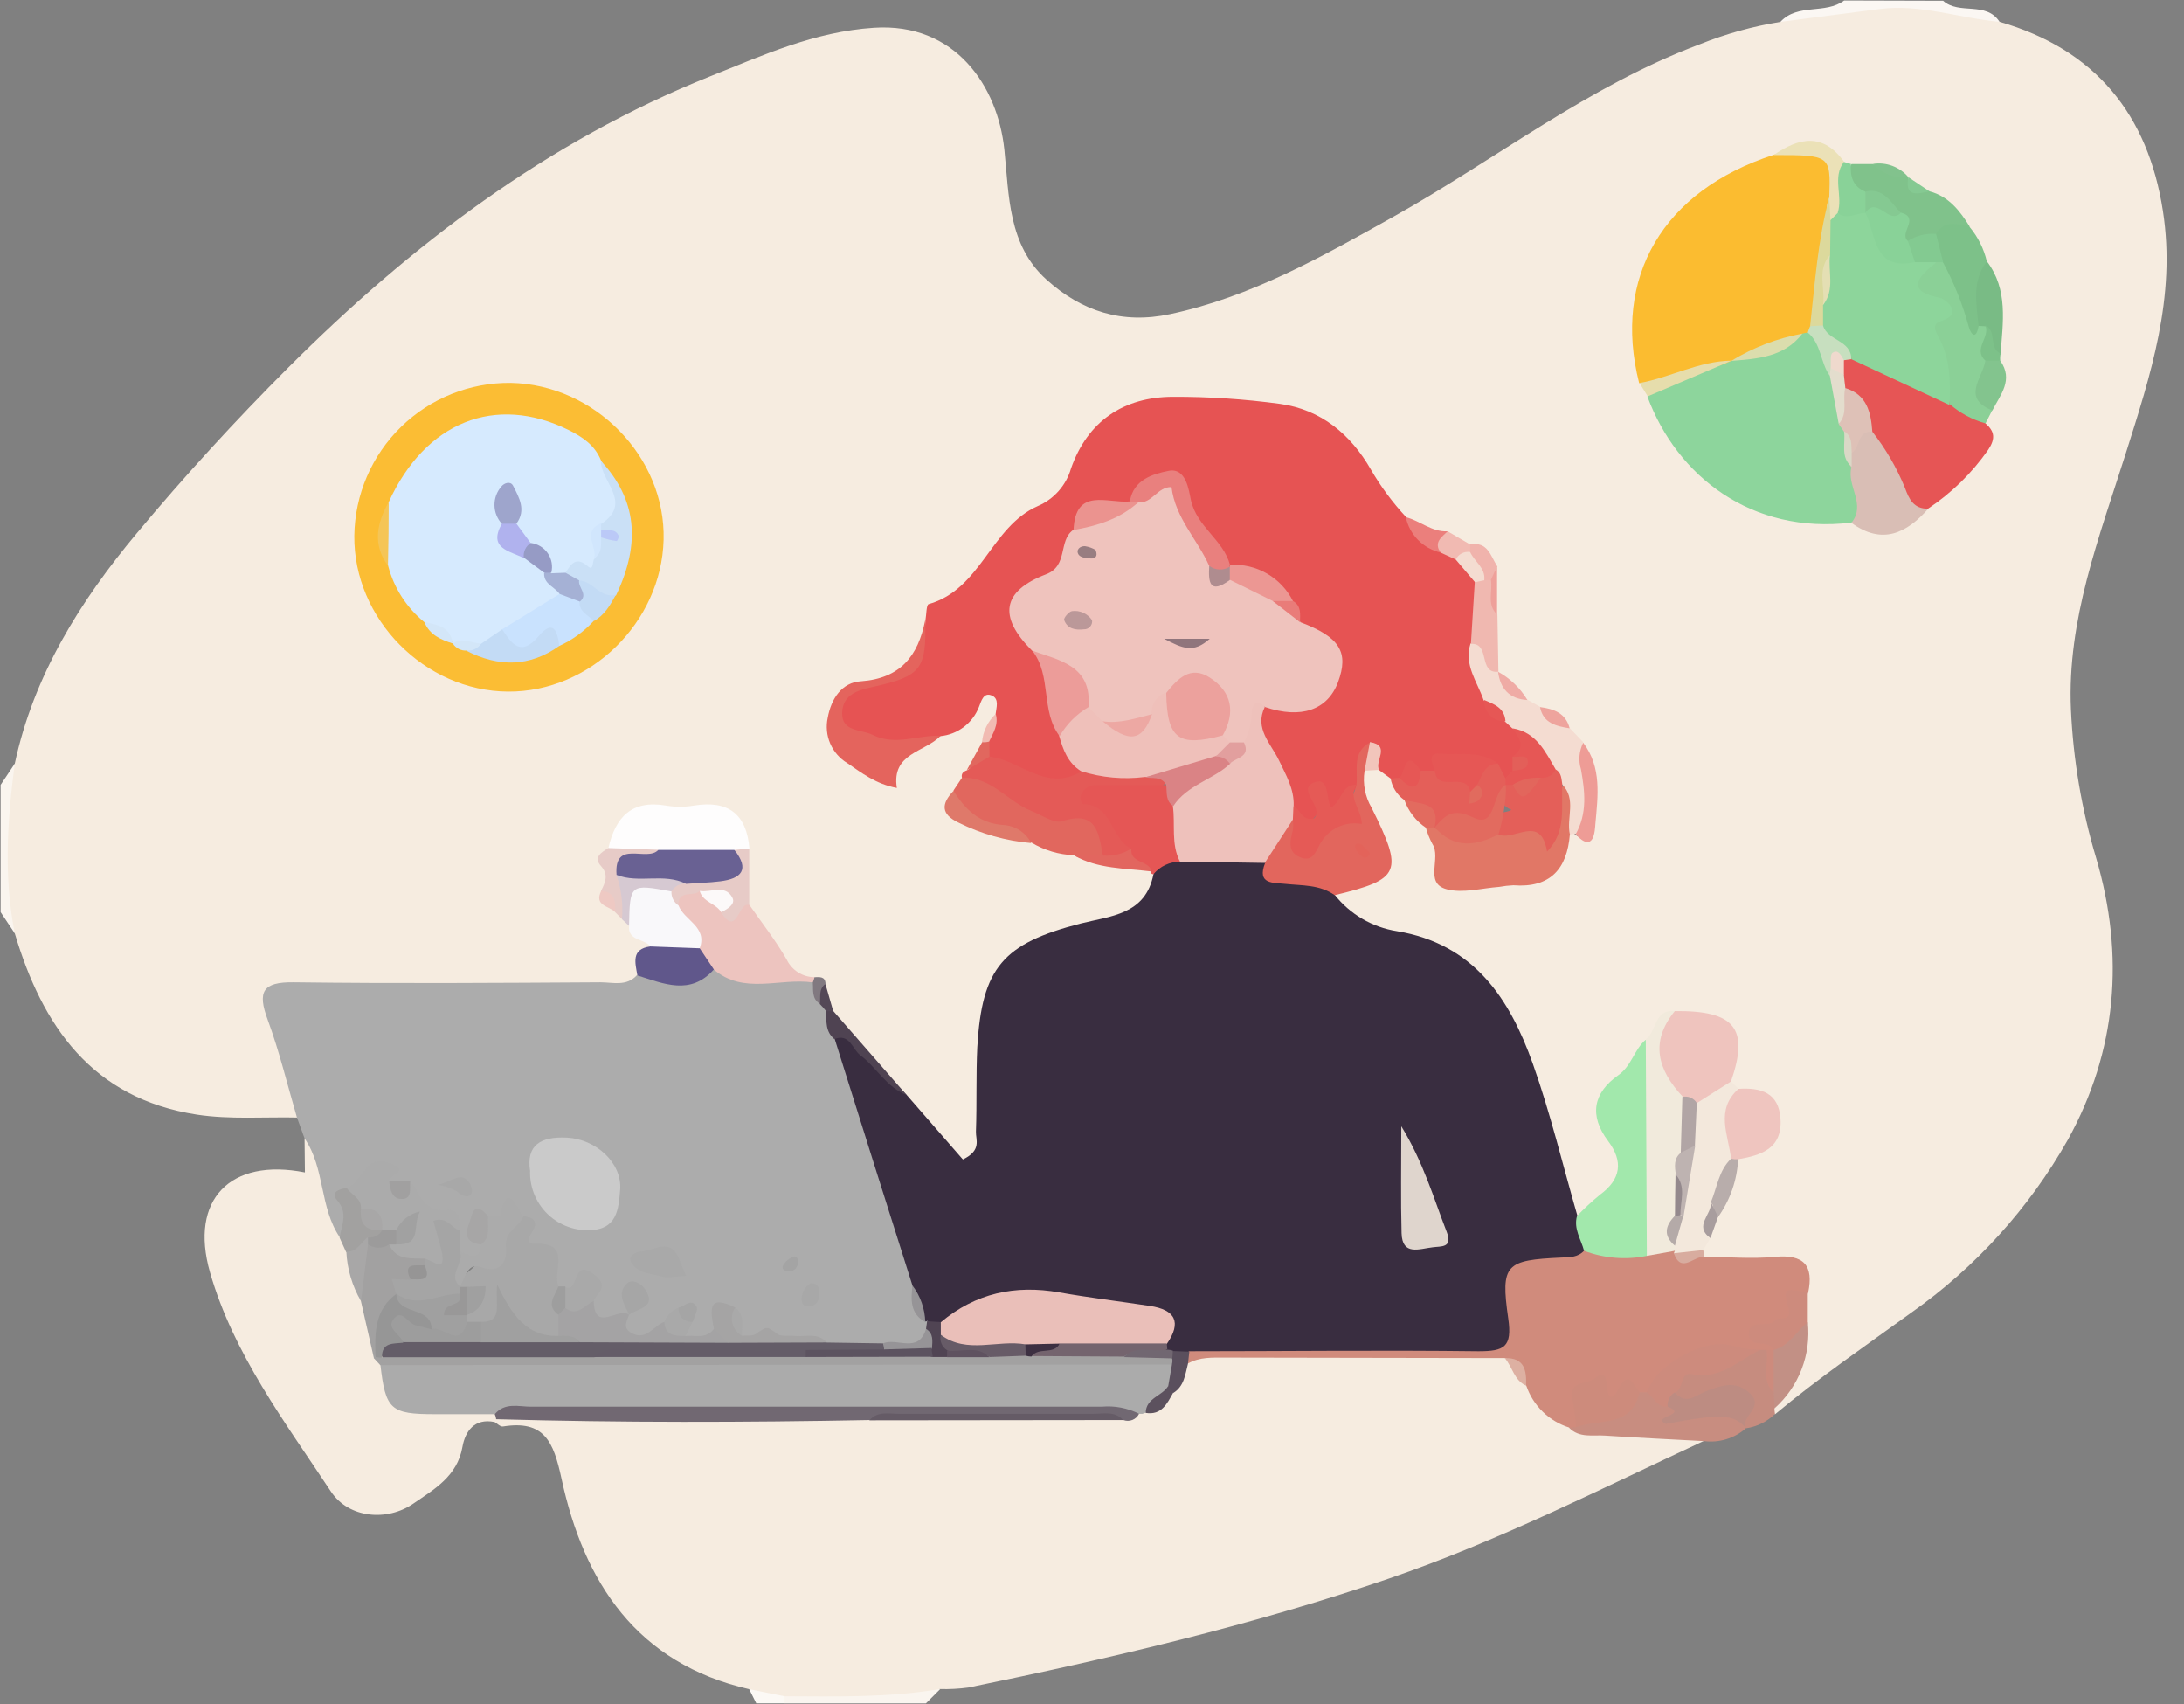 <svg width="541" height="422" viewBox="0 0 541 422" fill="none" xmlns="http://www.w3.org/2000/svg">
<rect x="0" y="0" width="541" height="422" fill="#808080" stroke="none"/>
<g clip-path="url(#clip0_60_100)">
<path d="M481.332 0.193C485.307 3.782 491.977 0.193 495.339 5.446C494.473 6.227 493.418 6.767 492.278 7.013C491.138 7.258 489.954 7.201 488.843 6.847C475.327 3.852 461.846 5.253 448.365 7.004C445.773 7.354 443.112 7.529 441.064 5.376C445.371 0.753 452.129 3.625 456.821 0.123L481.332 0.193Z" fill="#FBF7F3"/>
<path d="M3.659 231.137L0.158 225.884V194.365L3.659 189.112C4.332 189.669 4.86 190.38 5.199 191.185C5.537 191.99 5.676 192.865 5.603 193.735C4.363 204.886 4.286 216.135 5.375 227.302C5.395 228.029 5.251 228.751 4.954 229.415C4.657 230.079 4.214 230.667 3.659 231.137Z" fill="#FAF5EF"/>
<path d="M232.858 418.323L229.356 421.825H194.34C194.202 421.596 194.112 421.341 194.076 421.076C194.041 420.811 194.059 420.541 194.132 420.284C194.204 420.026 194.328 419.786 194.496 419.579C194.664 419.371 194.873 419.2 195.11 419.076C207.716 417.412 220.252 415.083 232.858 418.323Z" fill="#FAF5EF"/>
<path d="M194.34 420.056V421.807H187.337L185.586 418.305C189.175 415.731 191.959 417.01 194.34 420.056Z" fill="#FCF9F5"/>
<path d="M3.659 231.137C0.893 217.129 1.803 203.12 3.659 189.112C8.334 167.242 19.872 148.838 33.878 132.063C45.749 117.845 58.302 104.134 71.38 91.054C101.775 60.673 135.6 35.021 175.886 18.911C189.052 13.658 201.728 7.845 216.47 6.882C236.622 5.551 247.144 21.31 248.79 37.069C249.963 48.416 249.683 60.726 259.295 69.306C267.926 77.063 277.941 80.338 289.811 77.799C309.893 73.544 327.506 63.545 345.26 53.617C370.541 39.451 393.529 21.258 421.017 10.979C427.471 8.382 434.195 6.515 441.064 5.411L465.575 2.241C475.73 0.911 485.359 4.535 495.339 5.411C519.027 12.24 532.106 28.367 535.783 52.303C539.092 73.596 532.684 92.98 526.521 112.452C519.99 133.079 512.007 153.478 512.987 175.664C513.547 188.131 515.641 200.481 519.22 212.436C526.363 236.688 524.367 260.292 512.217 282.267C502.604 299.239 489.347 313.867 473.401 325.098C462.039 333.328 450.466 341.242 439.681 350.243C439.36 349.966 439.115 349.611 438.971 349.212C438.827 348.813 438.788 348.384 438.858 347.966C442.359 341.26 446.999 334.956 445.861 326.726C445.861 324.555 445.774 322.401 445.738 320.247C446.211 315.519 443.357 314.346 439.418 314.101C433.973 313.768 428.458 314.802 423.101 313.051C422.289 312.686 421.614 312.073 421.175 311.299C420.688 309.569 420.768 307.728 421.402 306.046C422.043 303.993 422.962 302.037 424.134 300.233C427.04 296.188 427.373 290.987 430.069 286.837C430.446 286.405 430.882 286.027 431.364 285.717C434.691 283.668 439.155 282.547 438.473 277.207C437.86 272.356 433.483 272.321 430.156 270.956C429.607 270.672 429.123 270.277 428.737 269.794C428.351 269.311 428.071 268.752 427.915 268.154C427.819 267.293 427.819 266.424 427.915 265.562C428.633 254.251 427.46 252.972 416.237 252.85C411.843 252.85 411.37 257.017 409.234 259.346C407.798 261.202 406.958 263.584 405.19 265.037C398.677 270.448 397.294 276.121 401.373 284.158C405.277 291.81 399.99 299.007 390.115 301.424C384.863 291.688 383.112 280.744 379.768 270.36C377.416 262.289 373.768 254.654 368.966 247.754C363.853 240.75 357.62 235.76 348.726 233.904C341.495 232.38 333.949 230.402 330.273 222.627C330.798 219.3 333.634 219.125 336.068 218.459C342.231 216.708 343.386 213.049 341.058 207.323C338.957 202.21 334.492 197.535 337.293 191.231C337.724 190.723 338.261 190.316 338.866 190.038C339.471 189.76 340.129 189.617 340.795 189.62C342.559 189.713 344.223 190.47 345.452 191.739C347.08 193.63 348.306 195.801 349.812 197.797C351.44 200.616 353.891 202.858 355.589 205.659C360.282 219.037 360.246 218.564 374.341 217.234C381.344 216.551 385.581 213.732 387.664 207.323C388.165 206.703 388.887 206.301 389.678 206.202C390.973 207.55 392.164 207.743 392.654 205.624C394.265 198.865 394.597 192.194 390.903 185.908C389.765 184.367 388.732 182.773 387.682 181.18C386.179 179.028 383.945 177.497 381.396 176.872C379.91 176.265 378.532 175.419 377.317 174.368C374.785 172.181 372.495 169.727 370.489 167.049C370.076 166.273 369.759 165.45 369.543 164.598C369.036 160.668 368.843 156.704 368.966 152.743C368.966 149.381 369.141 146.002 368.966 142.657C368.909 141.119 368.356 139.64 367.391 138.441C366.425 137.242 365.099 136.387 363.608 136.003C361.402 135.355 359.441 134.094 357.165 133.604C353.527 132.83 350.117 131.224 347.203 128.911C343.299 126.18 340.953 122.24 338.449 118.283C331.025 106.691 320.731 100.124 306.444 101.438C301.472 101.91 296.675 100.334 291.72 100.492C280.83 100.825 272.583 105.325 268.347 115.551C265.878 121.522 262.306 126.057 256.336 128.579C255.774 128.732 255.262 129.027 254.848 129.437C248.23 138.822 239.563 146.282 231.352 154.126C229.601 163.302 224.926 169.273 215.069 170.849C213.884 170.95 212.735 171.309 211.703 171.902C210.671 172.494 209.781 173.305 209.095 174.277C208.409 175.25 207.945 176.361 207.734 177.532C207.523 178.703 207.571 179.906 207.874 181.057C208.977 186.801 213.774 189.392 218.746 191.388C219.919 191.861 220.935 190.916 221.477 189.795C223.876 184.98 228.603 183.141 232.91 180.76C236.657 179.149 239.161 176.172 241.874 173.283C245.761 169.15 248.23 170.376 248.492 175.997C247.643 178.695 246.643 181.343 245.498 183.929C244.343 186.356 243.015 188.697 241.524 190.933C240.999 191.914 240.421 192.877 239.861 193.84C239.161 195.136 238.338 196.379 237.76 197.745C236.412 202.507 240.579 202.753 243.135 203.803C247.435 205.302 251.842 206.473 256.318 207.305C259.925 208.473 263.555 209.593 267.208 210.667C273.091 213.206 279.727 212.418 285.592 214.87C286.274 215.515 286.744 216.351 286.94 217.269C286.94 223.695 282.458 226.304 277.503 228.423C272.362 230.472 267.063 232.1 261.658 233.291C253.079 235.427 248.492 240.855 246.304 249.295C244.22 257.35 244.22 265.422 244.238 273.565C244.335 275.899 244.3 278.238 244.133 280.569C243.853 283.09 244.255 286.225 241.226 287.293C238.74 288.151 236.867 286.102 235.186 284.561C231.282 281.074 227.609 277.336 224.191 273.372C219.394 264.984 210.815 259.854 205.51 251.904C204.505 249.894 203.657 247.81 202.971 245.671C202.271 244.182 200.765 244.007 199.47 243.587C191.381 239.139 188.037 231.137 184.36 223.38C183.327 219.44 183.8 215.378 183.502 211.385C183.187 203.961 178.88 201.72 172.017 202.017C164.681 202.35 156.645 200.371 153.003 209.652C149.502 212.734 153.283 217.024 151.252 220.351C150.692 222.329 151.935 223.537 153.161 224.746C153.966 225.481 154.702 226.269 155.437 227.057C156.172 227.845 156.96 228.65 157.713 229.456C159.254 231.417 162.738 232.205 161.652 235.795C160.322 238.491 160.041 241.696 157.87 244.025C153.966 246.704 149.502 246.108 145.177 246.126C123.064 246.213 100.952 246.126 78.821 246.126C68.772 246.126 68.317 247.211 70.855 256.737C72.606 263.251 77.193 269.432 73.902 276.751C65.498 276.559 56.971 277.277 48.725 276.016C22.761 271.989 10.505 254.093 3.659 231.137Z" fill="#F6ECE0"/>
<path d="M194.34 420.056L185.586 418.305C157.73 411.949 144.634 391.882 139.084 366.142C137.106 356.984 134.83 351.626 124.605 353.254C123.94 353.377 123.117 352.484 122.382 352.063L123.555 350.803C127.336 348.737 131.503 349.367 135.53 349.367C162.002 349.367 188.475 349.367 214.947 349.367C234.941 349.472 254.918 349.367 274.895 349.367C276.721 349.449 278.55 349.302 280.34 348.929C281.11 348.701 281.915 348.509 282.703 348.316C284.227 347.971 285.659 347.299 286.898 346.347C288.137 345.394 289.155 344.184 289.881 342.801C291.632 340.121 292.665 337.005 295.554 335.236C297.619 334.12 299.951 333.593 302.295 333.713C324.968 333.713 347.641 333.082 370.296 334.045C374.516 334.938 376.319 338.58 378.788 341.452C381.764 346.162 385.213 350.382 390.711 352.344C399.605 353.587 408.639 352.449 417.498 354.095C419.476 354.462 421.665 354.095 422.068 356.826C396.331 368.803 371.031 381.691 344.034 390.919C309.946 402.563 275.017 410.688 239.826 417.902C237.505 418.212 235.163 418.335 232.823 418.27C220.129 420.424 207.261 420.109 194.34 420.056Z" fill="#F6ECE0"/>
<path d="M422.103 356.879C413.961 356.441 405.803 356.056 397.591 355.513C394.562 355.303 391.201 356.179 388.662 353.552C389.064 352.862 389.607 352.266 390.255 351.801C395.753 350.225 401.758 349.735 405.487 344.482C406.17 344.085 406.94 343.863 407.728 343.834C410.127 344.149 411.878 345.952 414.136 346.6C416.395 347.248 416.99 351.416 421.472 349.297C424.309 347.949 430.769 344.779 432.187 352.606C432.275 352.974 432.345 353.359 432.432 353.745C431.029 354.966 429.383 355.876 427.602 356.416C425.822 356.956 423.948 357.114 422.103 356.879Z" fill="#C88D80"/>
<path d="M439.541 348.789C439.561 349.247 439.608 349.703 439.681 350.155C437.709 352.078 435.177 353.323 432.45 353.71L432.187 353.394C431.592 344.849 431.032 344.394 422.575 346.933C419.074 347.966 415.992 349.122 414.066 344.762C414.364 342.083 415.082 338.861 417.936 338.756C424.501 338.476 429.736 334.291 436.021 333.503C436.46 333.532 436.888 333.648 437.282 333.843C437.675 334.039 438.026 334.31 438.315 334.641C440.206 337.828 439.716 341.522 440.504 344.954C440.419 346.281 440.093 347.58 439.541 348.789Z" fill="#C68C7F"/>
<path d="M73.534 276.664C71.17 268.592 69.21 260.379 66.303 252.517C63.747 245.618 64.99 243.149 72.746 243.254C98.063 243.587 123.397 243.412 148.731 243.254C151.795 243.254 155.209 244.34 157.765 241.503C164.226 239.997 171.107 242.168 177.392 239.209C184.85 241.205 192.624 240.96 200.152 242.554C203.024 243.062 202.796 245.688 203.654 247.597C204.232 248.752 205.09 249.733 205.668 250.871C206.315 253.375 207.558 255.634 208.434 258.05C215.717 277.469 222.23 297.151 227.693 317.165C227.725 320.626 228.628 324.022 230.319 327.041C230.459 327.479 230.564 327.917 230.687 328.372C230.809 329.31 230.738 330.264 230.476 331.174C227.763 336.059 222.966 334.518 218.799 334.973C214.648 335.12 210.493 334.95 206.368 334.466C199.067 333.187 191.871 330.964 184.308 331.699C182.172 330.508 182.207 327.847 180.631 326.306C176.884 325.64 178.88 329.335 177.515 330.421C176.728 331.41 175.625 332.098 174.391 332.369C173.157 332.64 171.867 332.478 170.739 331.909C168.988 330.946 169.216 329.37 169.478 327.829C169.478 327.024 169.706 326.078 168.34 326.078C166.911 327.001 165.605 328.101 164.453 329.353C161.617 331.699 158.606 333.555 155.157 330.753C153.213 329.178 153.266 327.251 155.524 325.816C156.245 324.66 156.833 323.426 157.275 322.138C155.787 323.154 156.627 325.325 155.034 326.131C151.147 327.567 146.735 330.788 145.475 323.312C145.16 321.438 147.803 319.179 145.72 317.848C143.636 316.518 142.603 320.79 140.065 320.055C139.265 320.011 138.477 319.834 137.736 319.529C137.351 312.28 129.175 309.338 128.229 302.422C125.691 299.095 123.45 305.328 120.963 302.702C114.135 304.033 121.296 307.395 119.983 309.513C118.232 314.031 115.728 312.595 113.155 310.319C112.304 308.834 111.773 307.188 111.597 305.486C110.318 299.252 101.862 300.846 100.164 295.085C98.759 294.517 97.454 293.731 96.294 292.756C94.701 292.581 98.641 289.166 94.701 290.164C91.2 291.04 90.219 294.577 87.435 296.048C85.142 299.27 89.396 305.276 82.883 306.659C78.209 302.369 77.894 296.661 77.631 290.9C77.331 287.817 76.594 284.792 75.442 281.917L73.534 276.664Z" fill="#ACACAC"/>
<path d="M75.442 281.917C80.555 289.324 79.119 299.06 84.196 306.432C85.672 307.276 86.801 308.616 87.383 310.214C89.011 314.049 89.641 318.181 90.972 322.103C92.723 326.358 92.863 331.051 94.666 335.289C95.375 336.389 95.962 337.563 96.417 338.791C97.678 345.637 101.897 348.211 108.673 347.914C113.172 347.721 117.864 347.091 122.206 349.262C122.585 349.501 122.872 349.861 123.021 350.284C123.171 350.706 123.173 351.167 123.029 351.591L122.504 352.151C117.479 351.118 115.221 354.533 114.555 358.297C113.277 365.599 107.552 368.803 102.457 372.306C95.979 376.823 86.402 376.035 81.973 369.364C70.54 352.081 57.812 335.254 52.017 315.082C46.852 297.028 57.076 286.68 75.53 290.339L75.442 281.917Z" fill="#F6ECE0"/>
<path d="M226.029 318.356C219.575 298.009 213.155 277.662 206.771 257.315C207.383 252.955 209.484 256.107 210.272 256.86C215.332 261.342 219.884 266.35 224.611 271.166C229.373 276.646 234.118 282.11 238.513 287.135C243.24 284.859 241.682 282.25 241.752 280.236C241.997 273.232 241.752 266.228 242.084 259.311C243.222 239.577 248.492 233.641 267.664 228.703C275 226.829 283.806 226.567 285.732 216.446C286.66 212.348 289.794 211.525 293.331 211.193C299.441 211.193 305.586 210.44 311.609 211.91C314.988 214.537 318.245 217.164 323.042 216.901C324.639 216.72 326.252 217.081 327.62 217.925C328.988 218.77 330.033 220.049 330.588 221.559C334.417 226.413 339.939 229.64 346.047 230.594C365.079 233.763 373.938 247.229 379.698 263.426C384.057 275.683 387.104 288.483 390.728 301.038C392.086 302.311 393.003 303.983 393.346 305.813C393.69 307.642 393.441 309.533 392.636 311.212C391.757 312.176 390.669 312.927 389.455 313.406C388.241 313.886 386.934 314.082 385.633 313.978C378.07 313.978 375.531 317.691 375.881 324.975C376.354 335.043 376.056 335.043 366.112 335.096C342.861 335.236 319.61 334.798 296.359 335.324C294.923 335.786 293.422 336.016 291.912 336.007C290.957 335.884 290.042 335.549 289.234 335.026C288.57 334.383 288.133 333.54 287.991 332.627C287.991 329.125 286.59 326.306 282.861 325.623C272.618 323.767 262.376 321.543 251.941 321.578C245.113 321.578 239.686 326.288 233.365 328.477C232.697 328.552 232.021 328.465 231.394 328.224C230.766 327.984 230.205 327.596 229.759 327.094L229.303 327.286C227.097 324.747 226.975 321.403 226.029 318.356Z" fill="#392D40"/>
<path d="M344.472 192.789L341.618 190.723C339.867 190.093 340.375 187.886 338.922 187.221C337.276 189.55 337.048 192.264 336.418 194.855C333.617 196.606 333.827 204.031 327.664 199.373C327.244 199.058 327.559 199.828 327.261 200.231C323.567 205.327 323.515 205.292 318.857 199.251C317.474 193.997 314.113 189.515 312.257 184.437C311.084 181.197 308.405 177.625 312.502 174.403C315.338 173.493 318.227 174.806 321.098 174.228C325.388 173.353 328.644 171.304 329.555 166.699C330.465 162.094 328.469 159.467 324.512 157.786C323.15 157.276 321.964 156.382 321.098 155.212C320.083 153.461 319.785 151.5 318.63 149.959C315.408 144.461 309.526 143.06 304.291 140.696C300.277 136.939 296.921 132.535 294.364 127.668C289.584 117.425 289.111 117.39 280.637 124.884C275.98 127.16 268.382 124.043 266.998 132.361C265.563 138.087 263.392 142.727 257.246 145.546C251.101 148.365 251.556 152.55 257.124 160.675C262.184 166.629 260.625 174.684 263.847 181.25C264.88 184.945 267.874 187.799 268.311 191.756C264.215 197.009 259.032 194.663 254.305 193.297C250.731 192.304 247.431 190.507 244.658 188.044C244.022 186.884 243.847 185.527 244.168 184.244C244.711 181.723 245.919 179.411 246.601 176.96C246.812 175.209 247.529 173.143 245.814 172.302C243.573 171.216 243.047 173.773 242.487 175.086C241.715 177.058 240.411 178.776 238.72 180.05C237.029 181.323 235.018 182.103 232.91 182.301C226.134 185.365 219.289 186.643 212.181 183.281C209.502 182.003 206.841 180.777 206.928 177.24C206.92 175.74 207.394 174.277 208.28 173.067C209.165 171.856 210.416 170.962 211.848 170.516C212.816 169.894 213.89 169.455 215.017 169.22C225.242 169.01 229.023 163.039 229.233 153.654C229.496 152.253 229.444 149.784 230.039 149.609C243.065 145.931 245.428 130.452 257.036 125.339C259.021 124.496 260.793 123.221 262.222 121.606C263.652 119.992 264.703 118.079 265.3 116.006C269.397 104.344 278.274 98.303 290.547 98.268C299.424 98.238 308.293 98.823 317.089 100.019C327.226 101.42 334.597 107.584 339.587 116.286C342.052 120.537 344.988 124.496 348.341 128.088C350.871 131.095 353.986 133.556 357.498 135.32C358.951 136.073 360.422 136.809 361.84 137.614C364.528 139.091 366.533 141.561 367.425 144.496C368.528 149.311 366.147 153.916 366.532 158.679C365.884 163.284 367.442 167.434 369.316 171.444C369.475 172.714 369.922 173.932 370.622 175.003C371.323 176.074 372.26 176.971 373.36 177.625C374.287 178.289 375.154 179.034 375.951 179.849C378.507 182.301 379.348 185.102 377.177 188.184C376.815 189.279 376.382 190.349 375.881 191.388C375.626 191.907 375.233 192.345 374.745 192.654C374.257 192.963 373.693 193.131 373.115 193.139C371.689 192.548 370.389 191.692 369.281 190.618C364.571 188.867 359.896 187.344 355.537 191.441C355.004 191.725 354.418 191.898 353.817 191.949C353.215 192 352.609 191.928 352.035 191.739C350.67 191.493 348.761 187.186 348.043 192.281C348.043 192.754 347.238 193.052 346.695 193.315C346.31 193.42 345.905 193.428 345.516 193.336C345.128 193.244 344.769 193.056 344.472 192.789Z" fill="#E65353"/>
<path d="M294.609 334.623C318.472 334.623 342.353 334.326 366.217 334.623C372.607 334.623 374.638 333.625 373.605 326.481C371.662 313.015 372.992 312.07 386.771 311.422C388.82 311.334 390.868 311.422 392.444 309.671C396.943 307.307 401.601 310.039 406.153 309.233C408.569 309.321 410.915 308.498 413.348 308.603C414.125 308.708 414.884 308.914 415.607 309.216C417.655 310.354 420.229 309.811 422.173 311.247C427.985 311.247 433.833 311.807 439.681 311.247C446.824 310.581 449.328 313.348 447.892 320.16C445.231 324.31 440.994 327.304 439.295 332.137C439.509 332.451 439.653 332.808 439.716 333.182C439.78 333.557 439.761 333.941 439.663 334.308C439.534 334.44 439.38 334.545 439.211 334.616C439.041 334.688 438.858 334.724 438.674 334.724C438.49 334.724 438.307 334.688 438.137 334.616C437.967 334.545 437.814 334.44 437.685 334.308H435.934C430.783 333.93 425.611 334.674 420.775 336.488C415.939 338.302 411.554 341.142 407.921 344.814H406.17C402.669 344.587 399.552 350.067 395.665 344.814C394.335 343.063 392.776 345.48 392.356 347.056C391.779 349.209 392.006 351.591 390.395 353.412C389.853 353.412 389.31 353.517 388.75 353.534C386.276 352.765 384.019 351.422 382.163 349.614C380.307 347.806 378.905 345.586 378.07 343.133C376.441 340.752 376.214 337.302 372.817 336.322L303.538 336.199C300.369 336.199 297.182 336.024 294.276 337.652C293.401 336.497 292.875 335.429 294.609 334.623Z" fill="#D08B7C"/>
<path d="M406.03 94.871C399.395 68.606 411.948 47.225 439.296 38.365C440.361 37.983 441.464 37.719 442.587 37.577C453.582 35.529 455.666 37.385 455.07 48.679C452.864 58.782 452.444 69.183 450.186 79.269C449.991 80.17 449.666 81.037 449.223 81.844C448.752 82.573 448.109 83.175 447.349 83.595C441.484 85.853 435.584 88.112 429.719 90.424C428.919 90.733 428.1 90.99 427.267 91.194C420.194 92.122 413.716 97.2 406.03 94.871Z" fill="#FBBC30"/>
<path d="M87.768 132.641C87.911 122.49 92.071 112.81 99.337 105.721C106.602 98.631 116.381 94.711 126.531 94.819C147.383 95.239 164.926 113.24 164.383 133.692C163.841 154.144 146.175 171.392 125.866 171.269C105.241 171.164 87.54 153.268 87.768 132.641Z" fill="#FBBD34"/>
<path d="M446.456 82.614C446.94 82.493 447.431 82.405 447.927 82.351C453.495 83.542 453.179 88.795 454.93 92.577C456.448 96.118 457.319 99.901 457.504 103.749C457.732 104.992 458.082 106.2 458.362 107.426C458.772 110.384 459.386 113.309 460.2 116.181C460.445 120.682 464.787 125.69 458.624 129.419C433.921 132.396 415.414 117.95 408.079 98.216C413.646 92.105 422.085 92.577 428.861 89.373C434.813 87.552 441.029 86.221 446.456 82.614Z" fill="#8DD59C"/>
<path d="M491.837 104.852C494.078 106.831 494.358 108.582 492.503 111.383C488.508 117.11 483.479 122.039 477.673 125.917C473.104 128.158 471.388 124.674 470.005 121.68C467.799 116.917 464.647 112.714 462.494 107.951C461.705 103.557 459.482 99.549 456.173 96.552C455.547 95.402 455.216 94.115 455.21 92.805C455.157 91.474 455.559 90.165 456.348 89.093C457.017 88.525 457.818 88.133 458.677 87.955C468.271 87.955 474.819 94.959 483.031 98.268C486.077 100.334 489.999 101.192 491.837 104.852Z" fill="#E65555"/>
<path d="M407.938 311.002C402.741 312.062 397.35 311.625 392.391 309.741C391.638 306.904 389.748 304.295 390.64 301.126C392.425 299.263 394.319 297.509 396.313 295.873C401.566 292.038 402.143 287.608 398.344 282.565C393.547 276.191 394.685 270.623 400.865 266.263C404.174 263.951 404.787 259.942 407.623 257.508C408.29 258.076 408.838 258.771 409.234 259.553C409.631 260.334 409.869 261.186 409.934 262.06C410.874 276.828 410.938 291.639 410.127 306.414C410.008 308.166 409.225 309.807 407.938 311.002Z" fill="#A2E8AC"/>
<path d="M336.015 194.365C336.4 190.635 334.877 186.293 339.342 183.859C341.793 186.766 339.219 188.727 338.011 190.951C337.525 194.091 338.144 197.303 339.762 200.038C347.728 216.025 346.975 217.724 330.623 221.681C326.911 219.037 322.552 219.335 318.367 218.88C315.443 218.564 311.276 219.055 313.377 213.732C313.159 211.407 313.699 209.074 314.917 207.082C316.136 205.09 317.966 203.546 320.135 202.683C322.832 203.943 321.151 207.726 323.637 209.091C328.854 205.046 334.264 201.229 336.015 194.365Z" fill="#E2665D"/>
<path d="M388.872 206.622C388.172 215.22 384.005 219.93 374.866 219.23C373.691 219.285 372.521 219.419 371.364 219.633C367.022 219.948 362.4 221.261 358.408 220.228C352.63 218.74 357.13 212.471 354.801 208.969C354.126 207.692 353.586 206.348 353.191 204.959C353.457 204.674 353.78 204.447 354.139 204.294C354.497 204.14 354.884 204.062 355.274 204.066C356.061 204.173 356.832 204.379 357.568 204.679C362.312 208.969 366.952 205.064 371.574 204.451C375.584 204.784 379.943 202.367 384.057 205.554C386.088 202.437 381.921 196.134 388.435 194.313C391.831 198.393 391.516 202.507 388.872 206.622Z" fill="#E17766"/>
<path d="M407.939 311.002L407.676 257.403C410.442 255.389 409.689 249.856 414.872 250.398C413.278 258.068 413.839 265.387 418.373 272.059C419.029 276.122 418.987 280.267 418.251 284.316C417.601 286.413 417.218 288.584 417.113 290.777C417.131 293.737 416.92 296.693 416.482 299.62C415.563 302.193 415.245 304.942 415.555 307.657C415.544 308.433 415.266 309.182 414.767 309.776L407.939 311.002Z" fill="#F1EADC"/>
<path d="M201.343 243.289C193.149 242.098 184.238 246.458 176.744 240.032C175.644 239.684 174.659 239.041 173.897 238.174C173.135 237.307 172.624 236.248 172.42 235.112C172.035 230.752 167.692 228.405 166.887 224.273C166.887 219.545 169.969 219.598 173.33 219.895C175.678 220.988 177.84 222.441 179.738 224.203C181.734 225.639 183.66 222.749 185.638 224.098C188.755 228.598 192.134 232.853 194.883 237.651C195.51 238.945 196.487 240.037 197.703 240.805C198.919 241.572 200.325 241.984 201.763 241.993L201.956 242.781L201.343 243.289Z" fill="#EDC4BF"/>
<path d="M416.833 271.586C410.687 265.02 408.586 258.085 414.872 250.381C429.754 250.223 433.325 254.688 428.791 267.786C428.03 269.356 426.905 270.721 425.511 271.769C424.116 272.817 422.491 273.516 420.772 273.81C419.217 273.616 417.802 272.817 416.833 271.586Z" fill="#EFC4BE"/>
<path d="M245.113 187.361C252.747 188.237 259.225 196.291 267.874 191.021C272.934 188.149 278.221 190.863 283.386 190.303C285.662 190.618 287.973 190.898 289.216 193.262C284.471 199.671 277.626 195.013 272.093 196.764C275.227 200.932 279.604 204.644 280.515 210.475C279.925 211.648 278.91 212.551 277.676 213C276.443 213.45 275.085 213.41 273.879 212.891C270.377 208.338 266.631 205.046 260.065 204.399C251.609 203.541 245.253 197.219 238.303 192.684C238.022 191.634 238.565 191.091 239.493 190.776C241.489 189.865 241.822 186.135 245.113 187.361Z" fill="#E45A57"/>
<path d="M150.71 210.002C152.46 202.35 156.47 198.025 164.996 199.496C167.268 199.881 169.588 199.881 171.859 199.496C180.351 198.112 184.92 201.544 185.638 210.107C184.448 211.146 183.015 211.868 181.471 212.208C175.25 212.667 169.008 212.801 162.773 212.611C158.693 212.068 154.071 213.627 150.71 210.002Z" fill="#FEFDFD"/>
<path d="M280.129 210.124C275.122 207.603 275.525 199.128 268.136 199.11C267.739 198.519 267.571 197.803 267.664 197.097C267.931 196.273 268.465 195.563 269.182 195.077C269.899 194.592 270.757 194.36 271.621 194.418H288.778C290.809 195.783 291.405 197.92 292.122 200.108C292.753 204.521 293.873 208.864 292.298 213.399C291.039 213.397 289.796 213.673 288.658 214.209C287.52 214.745 286.514 215.527 285.715 216.498C285.277 216.498 285.067 216.288 285.102 215.85C284.436 213.031 277.101 216.078 280.129 210.124Z" fill="#E55655"/>
<path d="M229.163 153.654C229.549 165.683 228.13 167.434 216.558 170.026C212.898 170.831 208.731 171.777 208.609 176.54C208.486 181.302 213.354 180.567 216.172 181.985C221.74 184.769 227.413 181.985 233.033 182.195C229.058 186.345 220.777 186.45 222.16 195.136C216.908 194.155 213.406 191.371 209.904 188.989C208.016 187.859 206.531 186.164 205.657 184.144C204.784 182.124 204.567 179.88 205.037 177.73C205.895 173.02 208.539 168.975 213.284 168.712C223.071 167.995 227.43 162.409 229.163 153.654Z" fill="#E4645D"/>
<path d="M388.872 206.622C387.944 202.525 390.623 197.867 386.911 194.207C385.54 193.448 384.378 192.358 383.532 191.038C380.556 187.536 379.173 182.598 374.621 180.374L372.747 178.623C370.996 176.872 368.878 175.559 367.495 173.37C365.954 168.835 362.575 164.72 364.256 159.362C371.259 156.998 367.757 165 371.066 166.261C372.778 169.235 375.297 171.664 378.332 173.265L381.466 175.016C383.55 177.292 386.596 178.238 388.802 180.269L392.164 183.771C392.584 189.024 394.44 193.945 393.915 199.268C393.599 202.175 393.915 205.222 390.413 206.465L388.872 206.622Z" fill="#F4DCD1"/>
<path d="M238.285 192.614C245.498 192.246 249.56 198.48 255.496 200.826C258.034 201.825 261.081 204.013 263.164 203.348C271.638 200.616 272.146 206.29 273.179 211.788C272.093 212.417 270.861 212.748 269.607 212.748C268.353 212.748 267.121 212.417 266.035 211.788C262.327 211.65 258.714 210.578 255.531 208.671C252.187 206.447 248.282 205.904 244.553 204.731C240.299 203.4 235.799 201.684 236.202 195.731L238.285 192.614Z" fill="#E1675E"/>
<path d="M420.317 273.162L428.791 267.804C429.403 268.417 430.034 269.029 430.647 269.66C429.911 275.263 430.104 280.919 429.771 286.54C428.195 290.305 427.162 294.262 425.499 297.992C425.166 300.916 421.07 303.052 423.661 306.624L421.91 309.583C420.893 310.388 419.67 310.888 418.382 311.027C417.093 311.167 415.792 310.939 414.627 310.371L414.854 309.811C414.854 309.373 414.854 308.936 414.854 308.498C413.611 305.661 415.274 303.245 416.027 300.741C416.675 294.77 416.815 288.711 418.303 282.828C418.776 279.536 417.235 275.876 420.317 273.162Z" fill="#F3E8DC"/>
<path d="M463.789 106.901C467.117 111.144 469.84 115.829 471.878 120.822C472.876 123.571 474.032 126.075 477.673 125.97C472.228 132.116 466.188 135.005 458.607 129.472C462.354 124.901 457.381 120.331 458.607 115.761C458.183 115.238 457.91 114.61 457.818 113.943C457.725 113.277 457.817 112.597 458.082 111.979C459.045 109.142 458.8 105.062 463.789 106.901Z" fill="#D9BEB5"/>
<path d="M491.837 104.852C488.566 103.945 485.539 102.318 482.978 100.089C481.595 92.7 475.835 85.888 480.002 77.799C481.07 75.732 479.301 75.47 478.251 74.647C471.125 68.938 471.248 68.413 479.301 64.316C480.109 64.166 480.944 64.257 481.7 64.578C485.564 68.012 488.026 72.75 488.616 77.886C488.756 78.902 488.038 81.196 490.699 80.057C491.055 80.073 491.403 80.161 491.723 80.318C492.042 80.475 492.325 80.696 492.555 80.968C494.113 83.84 492.45 86.886 493.08 89.723C492.363 93.698 491.417 97.69 493.518 101.56L491.837 104.852Z" fill="#8BD097"/>
<path d="M477.971 47.383C482.768 48.644 485.499 52.251 487.933 56.138C485.429 57.889 482.12 57.294 479.617 59.062C477.479 60.052 475.115 60.452 472.771 60.218C469.777 58.992 471.283 55.333 469.182 53.617C467.046 50.657 463.842 49.432 460.568 48.364C457.767 46.297 456.156 43.968 458.659 40.624H463.912C466.766 41.902 469.812 42.69 472.666 43.898C473.139 46.875 475.415 47.278 477.971 47.383Z" fill="#80C28B"/>
<path d="M168.078 224.22C169.461 227.933 175.308 229.473 173.33 234.832C169.163 237.721 165.101 237.843 161.074 234.376C159.621 232.363 155.507 233.081 155.822 229.281C154.071 225.779 152.53 222.119 155.822 218.932C158.781 216.008 162.247 217.724 165.451 219.107C167.535 220.158 166.817 222.697 168.078 224.22Z" fill="#F9F8FA"/>
<path d="M428.808 286.943C428.125 281.024 424.816 274.843 430.647 269.642C436.144 269.292 440.626 270.518 441.046 277.084C441.519 284.456 436.267 286.085 430.541 287.083C430.437 287.22 430.299 287.33 430.141 287.4C429.982 287.471 429.809 287.5 429.637 287.486C429.464 287.472 429.298 287.415 429.153 287.32C429.008 287.225 428.89 287.095 428.808 286.943Z" fill="#EFC5BF"/>
<path d="M344.472 192.789L346.66 192.614C348.411 192.089 350.372 192.089 351.913 190.863H355.414C358.653 191.441 362.417 190.776 364.273 194.558C364.588 194.715 365.096 196.466 365.149 194.418C365.105 193.835 365.105 193.249 365.149 192.667C366.269 190.005 367.215 187.063 371.101 189.165L372.852 192.667C373.097 192.999 373.325 193.332 373.588 193.665C373.85 193.997 373.588 194.488 373.588 194.89C371.627 200.651 370.611 207.568 361.525 203.873C359.424 203.033 357.865 207.27 355.309 204.924C355.309 199.933 350.547 200.091 347.798 198.077C346.037 196.82 344.842 194.921 344.472 192.789Z" fill="#E45F59"/>
<path d="M479.547 57.942C481.735 54.44 484.799 55.385 487.88 56.191C489.969 58.678 491.439 61.624 492.17 64.788C492.345 70.234 492.783 75.715 490.104 80.775C489.526 84.19 488.248 82.929 487.688 80.951C486.179 75.407 484.041 70.055 481.315 64.999C479.459 62.915 477.358 60.971 479.547 57.942Z" fill="#7DC189"/>
<path d="M161.074 234.376L173.33 234.832L176.832 240.085C170.984 246.616 164.401 243.587 157.888 241.556C157.345 238.404 156.295 235.024 161.074 234.376Z" fill="#60578B"/>
<path d="M439.348 334.326C438.175 331.524 433.395 333.905 433.22 330.683C432.958 326.148 438.052 329.195 439.716 326.954C440.591 325.763 444.128 327.899 442.937 323.697C441.607 319.004 442.184 318.846 447.804 320.195V327.444C447.804 331.314 442.972 332.032 442.447 335.867C442.289 336.97 440.083 335.656 439.348 334.326Z" fill="#CD8B7D"/>
<path d="M371.172 166.349C366.042 166.891 369.281 159.152 364.361 159.449C364.676 154.319 365.009 149.206 365.324 144.075C365.525 143.696 365.812 143.369 366.161 143.12C366.511 142.871 366.913 142.706 367.337 142.64C368.203 142.656 369.042 142.944 369.736 143.463C370.979 146.247 369.333 149.434 370.926 152.218L371.172 166.349Z" fill="#F0B8B0"/>
<path d="M490.104 80.705C489.614 75.225 488.353 69.656 492.17 64.718C497.51 71.722 496.127 79.847 495.549 87.797C489.981 87.797 494.604 82.229 491.75 80.793L490.104 80.705Z" fill="#79BB85"/>
<path d="M439.348 334.326C443.2 333.292 444.986 329.72 447.804 327.427C448.23 331.388 447.702 335.394 446.264 339.111C444.827 342.827 442.521 346.145 439.541 348.789C439.541 347.458 439.401 346.145 439.348 344.832C438.003 341.459 438.003 337.699 439.348 334.326Z" fill="#C29085"/>
<path d="M168.078 224.22C167.503 223.842 167.039 223.32 166.732 222.705C166.424 222.09 166.285 221.405 166.327 220.718C165.714 218.372 167.447 217.829 169.023 217.216C173.908 216.078 180.578 218.337 181.979 210.475L185.586 210.125C185.586 214.765 185.586 219.405 185.586 224.133C182.854 223.082 182.679 232.345 178.583 225.884C180.053 220.858 174.608 222.872 173.33 220.631C171.877 222.259 167.885 220.14 168.078 224.22Z" fill="#E7CBC7"/>
<path d="M390.29 206.622C393.267 201.369 392.584 195.871 391.621 190.513C390.952 188.328 391.153 185.969 392.181 183.929C396.821 190.058 395.805 197.149 395.193 204.013C395.07 205.589 394.912 211.525 390.29 206.622Z" fill="#EE9C96"/>
<path d="M453.127 48.906C453.477 38.4 453.477 38.4 439.348 38.4C445.668 34.04 451.604 32.797 456.856 40.151C457.014 44.634 458.835 49.204 456.156 53.547C455.193 54.58 454.177 55.298 452.812 54.177C452.297 52.437 452.409 50.572 453.127 48.906Z" fill="#EBE1B7"/>
<path d="M236.184 195.854C239.09 200.389 242.47 203.856 248.44 204.294C249.899 204.355 251.316 204.802 252.546 205.59C253.776 206.377 254.776 207.477 255.443 208.776C249.18 208.231 243.075 206.514 237.445 203.716C233.015 201.614 233.138 199.058 236.184 195.854Z" fill="#DF796A"/>
<path d="M224.576 271.166C219.569 269.24 217.135 264.337 213.091 261.307C211.095 259.819 210.535 255.827 206.666 257.315C204.442 255.459 204.687 252.902 204.687 250.398C204.773 250.241 204.9 250.11 205.054 250.019C205.208 249.928 205.383 249.88 205.562 249.88C205.742 249.88 205.917 249.928 206.071 250.019C206.225 250.11 206.352 250.241 206.438 250.398L224.576 271.166Z" fill="#4F4352"/>
<path d="M493.536 101.648C485.814 98.583 491.049 93.698 491.785 89.391C492.019 89.137 492.301 88.934 492.615 88.792C492.929 88.65 493.269 88.573 493.613 88.565C493.958 88.557 494.3 88.618 494.621 88.745C494.941 88.871 495.233 89.061 495.479 89.303C498.858 94.101 495.479 97.778 493.536 101.648Z" fill="#83C48E"/>
<path d="M150.71 210.002L163.07 210.44C162.878 213.487 160.252 213.434 158.291 213.942C156.33 214.45 154.789 215.483 154.982 217.847C154.561 221.104 155.91 224.518 154.124 227.635L152.373 225.884C151.334 224.05 150.164 222.295 148.871 220.631C149.922 218.582 150.85 216.656 148.871 214.467C146.893 212.278 149.011 211.053 150.71 210.002Z" fill="#E7CBC7"/>
<path d="M455.21 52.689C456.576 48.609 453.792 43.934 456.751 40.099L458.502 40.607C458.274 43.583 458.887 46.14 462.004 47.436C462.614 47.994 463.044 48.723 463.238 49.528C463.431 50.333 463.379 51.178 463.089 51.953C462.743 52.713 462.206 53.37 461.531 53.862C459.202 55 456.839 56.033 455.21 52.689Z" fill="#89D298"/>
<path d="M428.948 89.303L408.166 98.146L406.118 94.854C413.751 93.488 420.824 89.408 428.948 89.303Z" fill="#E6DDAC"/>
<path d="M154.071 227.635C154.388 223.9 153.911 220.14 152.671 216.603C158.781 214.45 164.926 211.578 169.916 218.827C169.198 218.785 168.483 218.942 167.849 219.282C167.215 219.622 166.688 220.132 166.327 220.753C156.032 218.88 156.032 218.88 155.822 229.281L154.071 227.635Z" fill="#D6C9D2"/>
<path d="M266.123 211.876H273.266C275.73 212.078 278.191 211.462 280.269 210.125C279.779 213.889 284.699 212.944 285.242 215.815C278.624 214.992 271.971 215.203 266.123 211.876Z" fill="#E2665F"/>
<path d="M428.808 286.943C429.382 287.07 429.972 287.117 430.559 287.083C430.299 292.244 428.561 297.222 425.552 301.424C423.941 300.671 424.921 298.727 423.801 297.729C425.342 294.069 425.727 289.884 428.808 286.943Z" fill="#B8ADAB"/>
<path d="M356.832 136.826C354.713 136.341 352.777 135.258 351.253 133.706C349.73 132.155 348.683 130.199 348.236 128.071C351.738 128.946 354.661 131.783 358.583 131.573C360.211 134.042 354.889 134.235 356.832 136.826Z" fill="#EB7F7C"/>
<path d="M347.851 198.025C351.352 199.303 356.902 198.147 355.362 204.871L353.261 205.011C350.742 203.337 348.842 200.883 347.851 198.025Z" fill="#E26B5F"/>
<path d="M356.832 136.826C355.082 134.27 357.13 133.026 358.583 131.573L364.168 134.83C364.342 134.991 364.481 135.186 364.578 135.403C364.674 135.62 364.725 135.854 364.729 136.091C364.729 136.581 364.729 136.809 364.571 136.809C364.078 137.37 363.469 137.818 362.785 138.12C362.102 138.423 361.361 138.572 360.614 138.56L356.832 136.826Z" fill="#F1BAB2"/>
<path d="M364.168 136.704V134.83C368.58 134.007 369.263 137.772 370.926 140.311C369.963 141.221 370.699 142.885 369.403 143.638H367.652C366.164 141.466 363.363 139.978 364.168 136.704Z" fill="#F0B3AC"/>
<path d="M388.82 180.357C385.493 179.814 382.254 179.114 381.484 175.104C384.898 175.542 387.857 176.592 388.82 180.357Z" fill="#EEA49D"/>
<path d="M495.479 89.303H491.785C488.651 86.431 493.08 83.49 491.785 80.548C494.761 81.984 492.503 86.221 495.584 87.552C495.46 88.127 495.425 88.717 495.479 89.303Z" fill="#7DC189"/>
<path d="M338.011 190.863C338.449 188.499 338.904 186.135 339.342 183.771C344.594 184.577 340.427 188.499 341.618 190.653L338.011 190.863Z" fill="#F2C5BB"/>
<path d="M369.316 143.585L370.839 140.258C370.839 144.215 370.839 148.173 370.839 152.13C368.213 149.749 369.806 146.509 369.316 143.585Z" fill="#EEA09A"/>
<path d="M378.35 173.353C373.868 173.09 371.627 170.551 371.084 166.349C374.085 167.996 376.593 170.414 378.35 173.353Z" fill="#EFABA5"/>
<path d="M472.718 43.864C471.104 44.053 469.468 43.855 467.945 43.285C466.423 42.716 465.058 41.791 463.964 40.589C465.582 40.34 467.236 40.51 468.769 41.083C470.302 41.657 471.662 42.614 472.718 43.864Z" fill="#82C28D"/>
<path d="M423.818 297.676L425.569 301.354C424.939 303.105 424.309 304.856 423.696 306.607C419.406 303.56 424.169 300.706 423.818 297.676Z" fill="#A89D9E"/>
<path d="M245.113 187.361L239.476 190.723C240.748 188.388 242.032 186.054 243.327 183.719C243.818 183.001 244.378 182.913 245.078 183.561L245.113 187.361Z" fill="#E1675E"/>
<path d="M148.924 220.631C152.425 220.823 152.425 223.38 152.425 225.884C150.92 224.343 147.068 224.308 148.924 220.631Z" fill="#EEC9C3"/>
<path d="M414.627 310.354L421.91 309.566L422.173 311.317C419.686 310.809 416.517 315.607 414.627 310.354Z" fill="#D8AC9F"/>
<path d="M201.343 243.289C201.517 242.869 201.658 242.436 201.763 241.993C202.954 241.993 204.389 241.696 204.495 243.604C203.356 245.075 204.74 247.247 203.129 248.595C201.01 247.352 201.501 245.145 201.343 243.289Z" fill="#817980"/>
<path d="M245.008 183.649C244.437 183.796 243.846 183.849 243.257 183.806C243.477 181.13 244.688 178.632 246.654 176.802C247.424 179.429 246.024 181.495 245.008 183.649Z" fill="#F1BBB2"/>
<path d="M203.094 248.647C203.321 246.896 202.709 244.97 204.459 243.657L206.403 250.416H204.652C204.179 249.803 203.654 249.208 203.094 248.647Z" fill="#544857"/>
<path d="M477.971 47.383C475.012 47.978 471.755 48.994 472.718 43.881L477.971 47.383Z" fill="#85C992"/>
<path d="M122.557 350.207C117.619 350.207 112.7 350.207 107.762 350.207C96.75 350.207 95.507 349.104 94.228 337.95C96.592 335.096 99.936 335.341 103.105 335.341C162.819 335.248 222.539 335.248 282.265 335.341C284.307 335.272 286.347 335.532 288.306 336.112C291.475 337.092 292.087 339.158 290.792 342.013C289.566 345.62 286.415 347.511 283.789 349.84L283.001 350.12H282.178C228.977 350.05 175.77 350.079 122.557 350.207Z" fill="#ABABAB"/>
<path d="M122.557 350.207C125.06 347.213 128.492 348.351 131.538 348.351C178.67 348.351 225.79 348.351 272.899 348.351C276.089 348.062 279.296 348.668 282.16 350.102C281.822 350.799 281.236 351.344 280.518 351.632C279.799 351.92 278.999 351.93 278.274 351.661C257.33 350.374 236.328 350.374 215.385 351.661C184.57 352.256 153.739 352.326 122.907 351.451C122.861 351.019 122.743 350.599 122.557 350.207Z" fill="#716872"/>
<path d="M215.35 351.731C217.415 349.367 220.199 350.12 222.738 350.12C238.752 350.12 254.784 350.12 270.833 350.12C273.371 350.12 276.085 349.349 278.239 351.661L215.35 351.731Z" fill="#655B66"/>
<path d="M289.391 343.203L290.302 337.95C289.906 337.444 289.658 336.838 289.584 336.199C289.7 335.563 290.035 334.987 290.529 334.571L294.609 334.728C294.486 335.726 294.381 336.707 294.276 337.705C293.576 340.384 293.348 343.291 290.634 344.954C290.273 344.825 289.959 344.588 289.737 344.275C289.515 343.962 289.394 343.588 289.391 343.203Z" fill="#5A4F5D"/>
<path d="M289.391 343.203L290.634 344.849C289.111 347.563 287.78 350.505 283.806 349.892C283.859 346.163 287.903 345.742 289.391 343.203Z" fill="#5C515E"/>
<path d="M372.765 336.339C377.65 336.164 378.175 339.404 378.017 343.151C375.058 341.82 374.673 338.546 372.765 336.339Z" fill="#DDB0A2"/>
<path d="M407.939 344.832C410.232 337.723 422.803 331.051 429.193 333.31C431.403 333.862 433.66 334.208 435.934 334.343C430.541 336.917 426.077 341.768 419.091 340.279C416.08 339.631 417.183 344.044 414.924 344.832C413.996 345.83 414.469 347.528 413.173 348.334C410.372 348.614 409.689 345.882 407.939 344.832Z" fill="#CD8B7D"/>
<path d="M413.086 348.334C413.012 347.644 413.137 346.947 413.448 346.326C413.758 345.705 414.24 345.187 414.837 344.832C417.831 348.159 420.089 345.41 423.013 344.359C426.234 343.186 430.016 341.715 433.518 345.077C437.019 348.439 431.557 350.505 432.275 353.429C429.351 350.19 426.164 350.067 412.648 352.624C408.901 350.733 418.443 350.435 413.086 348.334Z" fill="#BD8C82"/>
<path d="M390.43 353.429C390.248 351.128 389.95 348.837 389.538 346.565C388.47 341.767 393.197 342.923 395.088 341.312C397.766 339.141 397.889 341.435 398.151 343.904C398.449 346.986 399.797 346.163 400.9 343.991C403.351 339.088 404.647 342.888 406.153 344.762C404.104 353.71 395.998 351.293 390.43 353.429Z" fill="#CD8B7C"/>
<path d="M439.348 334.343V344.849C436.162 341.785 438.157 337.845 437.597 334.343H439.348Z" fill="#CD8B7D"/>
<path d="M131.311 289.972C130.33 283.616 133.849 281.409 140.432 281.724C147.628 282.092 154.124 287.958 153.616 294.63C153.231 299.533 152.828 304.663 145.667 304.646C143.75 304.663 141.85 304.293 140.079 303.558C138.309 302.822 136.705 301.737 135.364 300.367C134.024 298.996 132.973 297.369 132.277 295.583C131.58 293.797 131.252 291.888 131.311 289.972Z" fill="#CACACA"/>
<path d="M129.647 301.178C132.099 301.476 133.499 302.369 131.836 305.013C131.066 306.239 130.225 308.095 132.449 308.008C141.921 307.57 136.633 315.012 138.401 318.671C139.732 321.123 138.804 323.924 139.802 326.498C140.128 328.079 139.827 329.724 138.962 331.086C130.908 333.012 127.669 331.541 125.288 324.73C123.905 326.901 122.522 329.002 119.65 329.055C118.435 329.15 117.218 328.888 116.149 328.302C115.834 328.073 115.581 327.769 115.412 327.417C115.244 327.065 115.166 326.678 115.186 326.288C115.028 324.187 119.09 322.401 115.606 320.072C114.916 319.825 114.276 319.458 113.715 318.987C113.346 318.314 113.193 317.543 113.277 316.78C120.298 313.103 122.784 304.821 129.647 301.178Z" fill="#A8A8A8"/>
<path d="M204.845 332.469L218.746 332.68C218.898 332.893 219 333.137 219.046 333.395C219.091 333.652 219.077 333.917 219.007 334.169C218.936 334.421 218.81 334.654 218.638 334.851C218.466 335.047 218.251 335.203 218.011 335.306C211.725 336.882 205.317 335.709 198.979 336.077C181.471 336.514 164.068 335.166 146.665 336.812C129.437 336.812 112.209 337.25 94.981 336.637C92.11 331.384 96.417 331.244 99.551 330.298C106.134 329.948 112.717 330.298 119.3 330.106C127.441 330.316 135.583 333.608 143.811 330.106C152.811 330.894 161.862 330.876 170.844 331.734C174 331.84 177.154 331.492 180.211 330.701C188.229 332.925 196.703 330.508 204.845 332.469Z" fill="#645D68"/>
<path d="M85.895 294.174C89.922 292.966 90.167 285.647 96.557 287.993C101.985 290.007 96.172 290.97 96.417 292.423C98.168 294.49 99.919 294.647 101.669 292.423C103.998 295.733 105.066 300.268 110.844 299.638C113.96 299.305 113.855 302.369 113.943 304.663C112.472 305.416 110.441 305.679 111.071 308.165C112.472 314.574 108.76 314.924 104.068 313.996C100.724 313.401 97.065 313.261 95.997 309.076C96.046 308.686 96.179 308.312 96.388 307.979C96.597 307.646 96.876 307.363 97.205 307.15C98.01 306.116 100.444 307.044 100.164 304.681C99.647 304.859 99.143 305.076 98.658 305.328C97.651 305.754 96.534 305.847 95.472 305.591C94.792 305.315 94.191 304.876 93.721 304.313C92.459 302.488 90.817 300.958 88.906 299.83C87.54 298.062 84.967 296.941 85.895 294.174Z" fill="#ABABAB"/>
<path d="M180.333 332.54L143.566 332.399C142.113 330.981 139.75 332.399 138.314 330.823V325.57C138.435 325.003 138.691 324.473 139.06 324.025C139.428 323.577 139.899 323.225 140.432 322.996C142.621 322.506 144.652 320.948 147.068 322.086C147.191 330.281 153.266 323.504 155.822 325.588C155.279 327.146 154.194 328.81 156.312 330.036C160.059 332.242 161.862 328.284 164.576 327.339C166.636 327.959 168.464 329.178 169.828 330.841C172.245 330.596 174.976 331.646 176.832 329.09C179.738 328.53 180.894 329.685 180.333 332.54Z" fill="#A4A3A4"/>
<path d="M105.154 311.685C107.115 312.052 110.826 315.66 109.303 309.478C108.708 307.062 107.99 304.681 107.342 302.352C110.756 301.073 111.772 304.208 113.908 304.681V309.934C116.937 312.84 112.542 315.747 113.908 318.689C114.059 318.869 114.172 319.077 114.24 319.302C114.309 319.527 114.332 319.763 114.307 319.997C114.283 320.23 114.211 320.456 114.098 320.662C113.984 320.868 113.83 321.048 113.645 321.193C108.568 324.292 103.403 325.64 98.01 321.893C95.227 318.216 93.02 314.714 100.566 314.714C101.915 314.714 103.403 315.099 104.068 313.278C104.294 312.666 104.667 312.119 105.154 311.685Z" fill="#A5A5A5"/>
<path d="M113.908 318.584C110.756 315.66 115.133 312.753 113.908 309.829C116.184 310.792 118.74 312.648 119.16 308.078C118.74 305.486 118.687 303 120.911 301.073C121.885 301.209 122.869 301.262 123.852 301.231C125.603 292.038 127.704 298.972 129.665 301.073C128.754 303.875 124.938 304.681 125.34 308.848C125.638 311.772 124.43 315.747 118.985 313.768C115.763 312.63 115.238 316.535 113.908 318.584Z" fill="#ABABAB"/>
<path d="M180.333 332.539L176.832 329.037C176.026 324.73 175.081 320.282 182.084 323.784C183.03 326.026 182.084 328.757 183.835 330.788C184.973 330.666 186.356 330.928 187.179 330.368C190.12 328.337 189.91 328.424 192.607 330.368C193.587 331.069 195.355 330.666 196.756 330.823C199.487 331.121 202.534 329.878 204.792 332.452L180.333 332.539Z" fill="#A5A4A4"/>
<path d="M85.895 294.174C86.98 295.925 89.676 296.696 89.396 299.427C91.147 301.178 92.898 302.93 94.649 304.681C95.419 306.852 93.703 307.605 92.425 308.603C90.342 309.741 88.486 312.105 85.72 310.021C85.177 308.848 84.652 307.675 84.126 306.519C84.599 303.35 86.367 300.373 83.426 297.134C81.745 295.19 84.214 294.419 85.895 294.174Z" fill="#A2A1A0"/>
<path d="M169.969 315.94C167.29 316.062 165.521 316.57 164.033 316.132C161.32 315.344 157.94 315.379 156.347 312.63C155.524 311.264 157.223 310.004 158.763 309.934C162.055 309.776 166.082 306.239 168.235 311.825C168.638 312.928 169.111 313.943 169.969 315.94Z" fill="#A9A9A9"/>
<path d="M147.068 322.191C144.827 323.136 143.111 326.166 140.065 323.942C139.392 323.233 139.018 322.293 139.018 321.315C139.018 320.338 139.392 319.398 140.065 318.689C143.479 320.44 141.605 311.387 147.068 315.572C151.13 318.549 147.978 319.932 147.068 322.191Z" fill="#A9A9A9"/>
<path d="M155.822 325.588C154.754 323.031 152.653 320.335 155.314 317.813C156.662 316.57 158.938 317.936 159.761 319.214C162.843 323.837 158.011 323.924 155.822 325.588Z" fill="#A6A6A6"/>
<path d="M120.893 301.178C120.648 303.595 121.716 306.432 119.143 308.183C113.593 307.535 116.149 303.577 116.779 301.178C117.567 298.044 119.475 299.427 120.893 301.178Z" fill="#A7A6A6"/>
<path d="M108.428 293.369C111.211 293.071 114.555 289.534 116.446 293.229C117.759 295.785 116.166 297.606 113.05 294.98C111.608 294.191 110.047 293.647 108.428 293.369Z" fill="#A8A8A8"/>
<path d="M169.828 330.841C167.272 330.841 164.734 330.841 164.576 327.339C164.877 326.54 165.345 325.814 165.949 325.21C166.553 324.606 167.279 324.138 168.078 323.837C169.471 324.754 170.663 325.945 171.579 327.339L169.828 330.841Z" fill="#A9A9A9"/>
<path d="M200.783 317.796C201.066 317.752 201.355 317.774 201.628 317.858C201.902 317.943 202.153 318.088 202.362 318.284C202.571 318.479 202.733 318.72 202.835 318.987C202.938 319.255 202.978 319.542 202.954 319.827C202.954 321.263 202.954 322.769 201.203 323.329C199.977 323.732 198.769 323.522 198.559 322.103C198.501 321.251 198.677 320.398 199.069 319.639C199.461 318.879 200.054 318.242 200.783 317.796Z" fill="#A8A8A8"/>
<path d="M219.061 334.238C218.974 333.713 218.869 333.205 218.746 332.68C222.248 331.174 227.5 335.359 229.391 329.072C233.856 329.825 232.42 332.399 231.142 334.903C227.027 336.409 222.948 337.04 219.061 334.238Z" fill="#969497"/>
<path d="M101.634 292.423C101.372 294.174 102.335 297.011 99.376 296.906C97.152 296.906 96.54 294.524 96.417 292.423H101.634Z" fill="#A1A0A0"/>
<path d="M140.065 318.584C140.065 320.335 140.065 322.086 140.065 323.837L138.314 325.588C135.145 323.259 137.439 320.93 138.314 318.584H140.065Z" fill="#9E9E9E"/>
<path d="M171.579 327.339C171.107 327.388 170.63 327.332 170.183 327.173C169.735 327.015 169.329 326.758 168.994 326.423C168.658 326.087 168.402 325.681 168.243 325.233C168.085 324.786 168.028 324.309 168.078 323.837C169.583 323.522 171.194 321.438 172.49 323.469C173.067 324.24 171.999 326.008 171.579 327.339Z" fill="#A5A5A5"/>
<path d="M230.862 333.87C230.967 332.119 231.299 330.246 229.391 329.072L229.654 327.199L233.05 327.409C233.883 328.206 234.451 329.239 234.678 330.368C235.09 331.866 235.337 333.404 235.414 334.956C235.366 335.348 235.22 335.721 234.991 336.042C234.762 336.363 234.456 336.622 234.101 336.795C233.504 336.933 232.885 336.946 232.282 336.835C231.68 336.723 231.107 336.489 230.599 336.147C230.432 335.779 230.368 335.373 230.415 334.972C230.461 334.571 230.615 334.19 230.862 333.87Z" fill="#504453"/>
<path d="M226.029 318.356C228.006 320.962 229.114 324.122 229.198 327.391C225.434 325.325 225.627 321.876 226.029 318.356Z" fill="#969497"/>
<path d="M195.25 314.872C194.322 314.732 193.499 314.276 194.007 313.313C194.587 312.348 195.475 311.608 196.528 311.212C197.544 310.897 197.789 312.052 197.649 312.963C197.555 313.521 197.258 314.025 196.815 314.377C196.372 314.729 195.815 314.905 195.25 314.872Z" fill="#A4A4A4"/>
<path d="M183.835 330.823C183.241 330.497 182.721 330.052 182.307 329.515C181.893 328.978 181.594 328.361 181.43 327.704C181.266 327.046 181.239 326.362 181.351 325.693C181.464 325.025 181.713 324.387 182.084 323.819C184.71 325.693 183.642 328.407 183.835 330.823Z" fill="#A9A9A9"/>
<path d="M231.107 336.059H234.608C237.532 333.38 241.156 333.765 244.676 333.678C247.687 333.678 250.698 333.678 253.71 333.678C254.725 333.678 255.741 333.678 256.756 333.678C263.952 333.678 271.148 333.678 278.344 333.678C282.528 333.818 286.888 333.187 290.372 336.427C290.457 336.923 290.427 337.432 290.284 337.915L94.194 338.055L92.583 336.304L93.493 335.516L94.544 336.112H147.068C164.453 334.221 181.892 335.814 199.295 335.289C209.957 335.709 220.602 334.238 231.107 336.059Z" fill="#A2A1A1"/>
<path d="M105.154 311.685V313.436C104.541 315.187 100.339 313.296 101.652 316.938L97.047 316.728L98.15 320.44C98.15 320.825 98.15 321.228 98.028 321.613C96.277 326.428 94.719 331.279 93.003 336.077L92.635 336.392C91.55 331.664 90.482 326.919 89.396 322.191C88.311 317.463 87.645 313.121 90.324 308.848C92.075 306.974 94.299 307.797 96.4 308.2C98.15 312.175 101.792 311.545 105.154 311.685Z" fill="#A2A1A1"/>
<path d="M91.165 308.183C90.569 312.852 89.986 317.521 89.414 322.191C87.239 318.456 85.995 314.251 85.79 309.934C88.538 310.161 89.396 307.517 91.217 306.344C91.83 306.729 92.04 307.114 91.83 307.5C91.62 307.885 91.357 308.183 91.165 308.183Z" fill="#A8A7A7"/>
<path d="M292.28 213.364C290.022 208.986 291.177 204.189 290.529 199.601C291.3 192.054 298.828 191.966 303.03 188.219C304.886 186.275 308.685 185.575 307.249 181.53C307.15 179.297 307.614 177.075 308.598 175.069C310.033 172.617 311.749 171.146 313.307 175.069C310.664 180.427 314.848 184.174 316.809 188.289C318.56 191.984 320.626 195.398 320.451 199.618C320.683 199.828 320.867 200.088 320.987 200.377C321.107 200.667 321.162 200.98 321.147 201.293C321.132 201.606 321.048 201.912 320.9 202.189C320.752 202.465 320.545 202.706 320.293 202.893L313.29 213.697L292.28 213.364Z" fill="#EEC1BB"/>
<path d="M233.05 330.561V327.444C241.647 320.23 251.469 318.111 262.429 320.055C269.852 321.368 277.363 322.261 284.822 323.399C291.142 324.345 292.788 327.427 289.006 332.855C280.62 336.007 271.901 333.608 263.374 334.361H253.867C249.595 334.361 245.306 334.361 241.016 334.361C237.725 334.273 234.608 334.186 233.05 330.561Z" fill="#EABFB9"/>
<path d="M347.115 278.905C352.613 287.888 355.099 296.661 358.373 305.083C359.914 309.093 356.972 308.585 354.872 308.883C351.633 309.251 347.343 311.072 347.185 305.381C346.958 297.029 347.115 288.729 347.115 278.905Z" fill="#DFD5CD"/>
<path d="M262.499 332.697H289.006C289.079 333.161 289.125 333.629 289.146 334.098C285.872 336.514 281.67 333.625 278.379 335.954L255.618 335.814C256.178 331.174 260.748 335.026 262.499 332.697Z" fill="#74646E"/>
<path d="M278.379 336.077C281.513 332.855 285.592 335.008 289.146 334.22C289.616 334.24 290.081 334.322 290.529 334.466C290.529 335.096 290.442 335.744 290.389 336.392L278.379 336.077Z" fill="#716771"/>
<path d="M313.395 175.104C311.434 173.23 310.226 174.036 310.068 176.329C310.043 178.958 309.383 181.541 308.142 183.859C307.712 184.343 307.162 184.706 306.548 184.912C305.934 185.118 305.276 185.159 304.641 185.032C304.024 184.878 303.458 184.566 302.997 184.127C302.537 183.688 302.198 183.137 302.015 182.528C301.812 181.37 301.812 180.185 302.015 179.026C302.592 175.366 302.015 172.022 298.513 170.148C295.011 168.275 292.578 170.586 290.162 172.67C288.306 174.421 287.098 176.61 285.084 178.151C283.42 179.293 281.52 180.043 279.525 180.347C277.53 180.65 275.492 180.498 273.564 179.902C271.445 179.223 269.658 177.773 268.557 175.839C267.716 167.959 260.871 165.298 255.618 161.095C247.214 152.69 248.212 146.387 259.12 142.219C264.687 140.1 262.079 133.937 265.825 131.24C269.835 126.197 276.908 127.475 281.583 123.606C289.759 117.582 289.811 117.565 294.048 126.88C295.974 131.083 299.406 134.41 300.754 138.892C301.332 141.186 302.312 143.042 305.184 142.745C308.874 143.877 312.404 145.478 315.688 147.507C318.422 149.045 320.663 151.329 322.149 154.091C331.883 157.751 334.212 161.516 331.428 168.975C328.819 175.874 322.236 178.08 313.395 175.104Z" fill="#EFC3BD"/>
<path d="M302.89 182.108L304.641 183.859C305.078 186.731 302.75 187.536 301.034 188.814C295.677 192.439 289.461 191.791 283.526 192.422C278.23 193.08 272.855 192.584 267.769 190.968C264.53 188.937 263.339 185.715 262.359 182.213C262.359 177.45 264.53 174.859 269.502 175.016L273.004 178.518C277.538 181.39 281.758 181.355 285.259 176.767C285.195 175.63 285.501 174.503 286.133 173.556C286.765 172.608 287.687 171.892 288.761 171.514C290.932 178.606 295.992 181.513 302.89 182.108Z" fill="#EFC0BA"/>
<path d="M320.258 202.91L320.398 199.618C322.149 200.354 322.411 203.435 325.51 202.665C328.207 199.811 320.748 195.381 325.756 193.682C329.257 192.456 328.469 197.64 329.677 199.986C332.409 198.463 332.269 194.225 335.998 194.33C333.879 197.675 337.206 200.284 337.346 204.048C335.415 203.69 333.421 203.923 331.625 204.716C329.829 205.51 328.314 206.827 327.279 208.496C325.948 210.58 325.388 213.749 321.921 212.243C318.805 210.86 319.628 208.076 320.276 205.484C320.373 204.629 320.367 203.764 320.258 202.91Z" fill="#E55A56"/>
<path d="M269.625 175.104C266.664 176.848 264.203 179.327 262.481 182.301C257.702 176.049 260.608 167.347 255.706 161.13C262.516 163.564 270.518 164.86 269.625 175.104Z" fill="#EC9C99"/>
<path d="M299.511 140.083C296.587 133.552 291.125 128.264 290.197 120.629C286.695 120.489 285.364 124.849 281.915 124.376C281.127 125.199 280.462 125.129 279.884 124.131C280.777 118.755 285.609 117.372 289.461 116.602C293.838 115.709 294.504 121.522 294.994 123.816C296.465 130.505 303.03 133.657 304.676 139.873L304.256 141.011C302.225 143.112 300.719 142.359 299.511 140.083Z" fill="#E9807E"/>
<path d="M364.168 196.116C363.363 190.863 355.992 196.536 355.414 190.863C354.766 189.112 353.436 186.363 356.745 186.626C361.577 187.028 366.795 185.803 371.154 189.112C367.652 189.112 367.18 192.124 365.902 194.365C365.844 194.807 365.644 195.217 365.331 195.534C365.018 195.85 364.609 196.055 364.168 196.116Z" fill="#E65755"/>
<path d="M315.286 148.838L304.641 143.585C304.409 143.377 304.223 143.121 304.096 142.836C303.968 142.551 303.903 142.243 303.903 141.93C303.903 141.618 303.968 141.31 304.096 141.024C304.223 140.739 304.409 140.484 304.641 140.276L304.746 139.873C307.926 139.694 311.089 140.447 313.847 142.04C316.606 143.632 318.84 145.995 320.275 148.838C319.587 149.448 318.7 149.784 317.781 149.784C316.861 149.784 315.974 149.448 315.286 148.838Z" fill="#EC9793"/>
<path d="M372.922 194.365C372.922 193.787 372.922 193.209 372.922 192.614L374.673 190.863C376.056 189.69 376.091 188.534 374.673 187.361C378.175 185.05 376.336 182.738 374.673 180.357C380.538 181.302 382.762 186.1 385.336 190.513C386.386 193.034 384.355 193.437 382.814 194.19C380.313 194.829 377.757 195.234 375.181 195.398C374.339 195.298 373.549 194.937 372.922 194.365Z" fill="#E65755"/>
<path d="M279.884 124.184L281.915 124.429C277.363 128.526 271.796 130.225 265.93 131.24C266.368 120.559 274.299 124.691 279.884 124.184Z" fill="#EB938F"/>
<path d="M364.168 136.704C365.219 139.085 368.02 140.573 367.67 143.708L365.376 144.18L360.597 138.56C360.914 137.908 361.433 137.376 362.076 137.042C362.719 136.707 363.453 136.589 364.168 136.704Z" fill="#F4DCD1"/>
<path d="M351.913 190.863C351.58 195.731 349.654 195.836 346.66 192.614C348.131 191.318 347.956 184.927 351.913 190.863Z" fill="#E65755"/>
<path d="M315.286 148.838H320.275C322.446 150.064 322.026 152.183 322.026 154.091L315.286 148.838Z" fill="#E97C79"/>
<path d="M367.67 173.353C370.121 174.386 372.677 175.279 372.922 178.606C372.221 178.652 371.517 178.548 370.859 178.301C370.2 178.053 369.603 177.668 369.105 177.17C368.608 176.673 368.223 176.075 367.975 175.417C367.727 174.758 367.623 174.055 367.67 173.353Z" fill="#E65755"/>
<path d="M374.673 187.361C376.004 187.764 378.42 186.415 378.472 188.762C378.472 190.653 376.266 190.67 374.673 190.863V187.361Z" fill="#E35F59"/>
<path d="M453.127 48.907C453.232 50.78 453.337 52.636 453.425 54.51C455.841 56.874 455.403 59.763 455.018 62.705C453.635 66.732 453.967 70.952 453.862 75.12C453.854 77.035 453.295 78.907 452.251 80.513C451.754 81.029 451.083 81.341 450.367 81.39C449.652 81.439 448.945 81.219 448.382 80.775C449.59 70.041 450.291 59.343 453.127 48.907Z" fill="#DCD99C"/>
<path d="M448.382 80.775L451.534 80.6C455.42 82.089 460.165 82.859 458.537 88.953L456.699 89.215C456.202 89.39 455.757 89.686 455.405 90.078C455.053 90.47 454.805 90.944 454.685 91.457C454.338 92.095 453.832 92.632 453.214 93.015C450.903 89.723 451.148 85.118 447.804 82.351C447.96 81.813 448.153 81.286 448.382 80.775Z" fill="#C7DFBF"/>
<path d="M446.456 82.614C441.974 88.462 435.374 88.848 428.843 89.373C434.252 86.063 440.222 83.772 446.456 82.614Z" fill="#DBDDAD"/>
<path d="M105.136 154.091C100.718 150.502 97.565 145.593 96.137 140.083C94.791 134.909 94.845 129.47 96.294 124.324C105.346 104.484 122.714 97.55 140.8 106.463C144.302 108.214 147.296 110.21 148.836 113.923C151.357 119.176 157.118 123.798 151.305 130.225C148.294 132.256 148.959 135.478 148.801 138.367C148.048 144.303 142.481 140.661 139.837 142.885C138.734 143.146 137.575 143.009 136.563 142.499C135.215 139.749 133.168 137.4 130.628 135.688C128.644 134.239 127.256 132.116 126.724 129.717C126.408 127.966 126.986 126.215 125.971 124.604C124.22 125.97 125.568 127.721 125.393 129.227C125.235 133.044 127.284 135.338 130.645 136.774C132.751 137.841 134.48 139.528 135.6 141.606C136.406 143.69 139.662 144.478 138.787 147.49C135.898 152.62 130.575 154.494 125.901 157.366C124.027 158.723 121.977 159.818 119.808 160.623C117.164 161.06 114.836 159.52 112.297 159.344C110.669 156.49 107.36 156.052 105.136 154.091Z" fill="#D6EAFE"/>
<path d="M140.065 141.834C141.483 139.715 142.638 137.614 145.685 140.293C146.928 141.396 146.805 139.295 147.103 138.542C148.504 137.141 147.751 135.285 148.083 133.692C149.029 132.991 149.712 132.273 148.224 131.38C148.17 131.082 148.201 130.775 148.312 130.494C148.423 130.212 148.611 129.968 148.854 129.787C156.925 124.534 148.749 119.281 148.854 114.133C157.608 123.606 158.868 134.269 152.618 147.402C148.959 149.889 146.193 147.402 143.269 145.756C142.477 145.381 141.779 144.835 141.225 144.156C140.67 143.478 140.274 142.685 140.065 141.834Z" fill="#CAE0F6"/>
<path d="M124.395 155.842L138.612 147.087C140.695 145.336 142.358 146.597 144.004 147.875C145.3 149.626 147.681 150.992 147.015 153.829C144.626 156.414 141.745 158.498 138.542 159.957C136.791 158.819 135.723 158.767 133.604 160.342C129.315 163.512 125.323 161.253 124.395 155.842Z" fill="#C9E2FE"/>
<path d="M124.395 155.842C126.794 159.502 129.035 162.671 133.377 157.593C137.071 153.181 138.104 156.333 138.542 159.957C131.171 165.21 123.502 165.21 115.623 161.201C116.446 159.887 118.285 160.64 119.125 159.45L124.395 155.842Z" fill="#C3DBF5"/>
<path d="M147.068 153.811C145.825 152.34 143.391 151.57 143.566 149.013C143.339 147.262 141.623 145.511 143.391 143.76C146.893 143.76 148.644 148.348 152.566 147.262C151.2 149.784 149.782 152.34 147.068 153.811Z" fill="#C3DBF5"/>
<path d="M96.294 124.324C96.294 129.577 96.23 134.83 96.102 140.083C92.25 134.83 93.318 129.577 96.294 124.324Z" fill="#F5C556"/>
<path d="M105.136 154.091C108.34 154.669 111.579 155.194 112.139 159.344C109.233 158.416 106.467 157.261 105.136 154.091Z" fill="#D3E6F8"/>
<path d="M119.16 159.344C118.799 159.935 118.279 160.412 117.66 160.722C117.041 161.032 116.348 161.161 115.658 161.095C114.97 161.155 114.279 161.023 113.661 160.714C113.043 160.405 112.522 159.931 112.157 159.344C114.538 157.681 116.831 159.344 119.16 159.344Z" fill="#D3E6F8"/>
<path d="M463.789 106.901C459.99 106.621 460.883 110.893 458.677 112.154C456.926 110.823 458.572 108.214 456.786 106.901L455.491 105.062C456.979 102.243 454.633 98.741 457.101 96.097C462.459 97.725 463.457 102.12 463.789 106.901Z" fill="#DEC1B7"/>
<path d="M457.101 96.009C456.296 98.951 457.907 102.331 455.473 104.992L453.267 93.015C453.267 92.385 453.407 91.772 453.46 91.141C455.368 90.213 455.858 91.93 456.751 92.892C456.856 93.926 456.961 94.976 457.101 96.009Z" fill="#E3DDCD"/>
<path d="M456.786 106.813C458.905 108.039 458.537 110.158 458.677 112.066C458.677 113.24 458.677 114.395 458.677 115.568C455.806 113.205 457.206 109.86 456.786 106.813Z" fill="#DAD8C6"/>
<path d="M458.589 88.953C458.589 84.172 452.654 84.435 451.586 80.6C451.586 78.849 451.586 77.238 451.586 75.557C453.897 71.653 451.078 67.047 453.337 63.125L453.442 54.51C454.055 53.897 454.668 53.302 455.193 52.759C457.486 54.51 459.762 52.759 462.038 52.759C465.12 54.002 465.435 57.312 467.081 59.623C469.112 62.495 471.37 64.298 475.065 63.318C475.894 63.234 476.732 63.349 477.508 63.654C478.285 63.958 478.977 64.443 479.529 65.069C475.065 68.658 471.79 72.073 480.807 73.824C481.122 73.824 487.075 77.448 480.807 79.532C478.794 80.198 479.056 81.283 480.142 83.384C483.083 88.638 483.206 94.451 482.908 100.299L458.589 88.953Z" fill="#8DD59B"/>
<path d="M456.751 92.893L453.46 91.141C453.6 89.846 453.249 87.832 453.95 87.359C455.35 86.414 456.121 88.06 456.751 89.215V92.893Z" fill="#EFD9CD"/>
<path d="M339.359 211.35C338.554 212.926 337.766 212.436 337.171 211.893C336.486 211.399 335.967 210.709 335.683 209.914C335.508 208.759 336.611 208.689 337.258 209.144C338.034 209.803 338.738 210.543 339.359 211.35Z" fill="#E3635A"/>
<path d="M381.676 192.614C382.427 192.686 383.182 192.529 383.841 192.163C384.501 191.798 385.034 191.24 385.371 190.565C386.841 191.388 386.754 192.894 386.999 194.243C386.666 199.828 388.154 205.799 383.217 210.895C381.676 201.369 375.006 208.479 371.172 206.622C370.773 206.237 370.462 205.77 370.259 205.253C370.057 204.736 369.968 204.182 369.998 203.628C369.998 200.529 372.957 201.597 374.393 200.546C371.136 199.163 371.749 196.834 372.922 194.383H374.673C377.544 196.239 379.4 193.735 381.676 192.614Z" fill="#E45F59"/>
<path d="M372.922 194.365C373.395 195.941 372.38 203.12 371.172 206.622C365.534 209.529 360.141 210.247 355.414 204.871C358.04 201.86 359.809 199.968 364.974 202.455C370.716 205.239 369.421 196.519 372.922 194.365Z" fill="#E26B5F"/>
<path d="M420.317 273.162L419.844 283.668C419.109 285.051 418.373 286.4 416.342 285.419C416.459 280.82 416.593 276.226 416.745 271.638C417.425 271.481 418.137 271.543 418.779 271.817C419.421 272.091 419.96 272.562 420.317 273.162Z" fill="#B1A5A5"/>
<path d="M416.43 285.419L419.932 283.668C418.951 289.551 417.988 295.452 417.008 301.353L416.01 300.6C415.309 297.414 416.675 294.017 415.134 290.9C414.837 288.921 414.539 286.82 416.43 285.419Z" fill="#BEB3B1"/>
<path d="M416.92 301.283C416.237 303.682 415.572 306.081 414.889 308.48C411.965 306.011 412.456 303.56 414.889 301.091C415.257 300.32 415.712 300.25 416.255 300.916L416.92 301.283Z" fill="#B4AAA8"/>
<path d="M416.272 300.916C415.822 301.009 415.366 301.067 414.907 301.091C414.907 297.676 414.994 294.244 415.047 290.812C417.831 293.894 416.167 297.519 416.272 300.916Z" fill="#94898D"/>
<path d="M173.33 220.631C176.096 221.104 179.703 218.88 181.454 222.382C182.207 223.923 180.193 225.148 178.635 225.884C177.322 223.66 174.083 223.432 173.33 220.631Z" fill="#FCF9F9"/>
<path d="M283.631 192.491L301.139 187.238C303.205 186.17 304.763 186.1 304.746 189.112C300.439 193.122 294.066 194.365 290.634 199.618C288.673 198.357 289.094 196.256 288.884 194.365C287.623 192.106 285.382 192.894 283.631 192.491Z" fill="#DA8385"/>
<path d="M169.969 218.88C164.471 216.096 158.273 218.88 152.723 216.656C152.058 207.708 160.252 213.574 163.07 210.475H181.909C185.796 215.325 183.66 217.601 178.407 218.249C175.624 218.6 172.787 218.652 169.969 218.88Z" fill="#696193"/>
<path d="M479.582 64.928H474.329C472.036 63.738 470.828 62.179 472.578 59.675C474.66 58.345 477.119 57.73 479.582 57.924C480.177 60.253 480.755 62.582 481.332 64.928H479.582Z" fill="#83CA91"/>
<path d="M472.596 59.658C473.174 61.409 473.769 63.16 474.347 64.911C463.964 67.135 464.752 58.169 462.091 52.654C465.015 46.525 467.921 53.424 470.845 52.654C475.747 53.914 470.267 57.784 472.596 59.658Z" fill="#89D298"/>
<path d="M470.845 52.689C467.921 55.893 465.015 48.381 462.091 52.689C462.091 50.938 462.091 49.187 462.091 47.436C466.643 46.438 468.376 50.167 470.845 52.689Z" fill="#85C992"/>
<path d="M364.168 196.116L365.919 194.365C367.67 195.608 367.512 197.027 366.077 198.322C365.423 198.69 364.703 198.922 363.958 199.005L364.168 196.116Z" fill="#E16B5E"/>
<path d="M138.314 330.824C140.187 330.824 142.201 330.508 143.566 332.399H119.055C118.716 332.073 118.447 331.681 118.262 331.248C118.078 330.815 117.983 330.349 117.983 329.878C117.983 329.407 118.078 328.941 118.262 328.508C118.447 328.075 118.716 327.683 119.055 327.356C124.78 327.479 122.557 323.014 123.169 318.094C126.811 325.868 130.68 331.051 138.314 330.824Z" fill="#A0A0A0"/>
<path d="M119.16 327.339V332.382H99.901C97.45 330.929 94.071 329.563 96.172 325.991C97.835 323.154 100.742 324.607 103.175 325.57C104.515 326.079 105.883 326.511 107.272 326.866C110.038 327.759 112.805 328.617 115.693 327.321L119.16 327.339Z" fill="#9D9D9D"/>
<path d="M115.658 327.339C114.013 334.343 109.758 328.249 106.904 329.09C105.294 326.463 102.615 325.588 99.901 324.66C97.187 323.732 96.54 322.681 98.15 320.352C103.403 324.187 108.655 320.352 113.908 320.352C116.254 321.368 112.262 324.012 115.098 324.905L115.676 325.605L115.658 327.339Z" fill="#A0A0A0"/>
<path d="M115.553 318.689L120.298 318.496C120.298 321.893 119.038 324.502 115.588 325.658C114.957 324.606 114.621 323.404 114.615 322.178C114.609 320.952 114.933 319.747 115.553 318.689Z" fill="#A0A0A0"/>
<path d="M115.553 318.689C115.553 321 115.553 323.329 115.553 325.693H109.968C109.881 322.068 114.871 323.942 113.89 320.44C113.89 319.862 113.89 319.284 113.89 318.689H115.553Z" fill="#999898"/>
<path d="M199.592 336.059H147.068C150.57 332.837 154.824 334.483 158.711 334.413C172.332 334.221 185.971 334.413 199.592 334.413C200.135 334.798 200.31 335.184 200.117 335.551C199.925 335.919 199.837 336.059 199.592 336.059Z" fill="#645C68"/>
<path d="M98.15 320.44C98.501 325.921 106.904 323.276 106.904 329.195L102.878 328.162C101.004 327.672 99.481 323.872 97.38 326.814C95.752 329.107 99.288 330.456 99.884 332.504C97.468 332.802 94.509 332.312 94.631 336.199C94.098 336.203 93.565 336.162 93.038 336.077C92.793 330.158 92.793 324.345 98.15 320.44Z" fill="#969696"/>
<path d="M199.592 336.059C199.592 335.499 199.592 334.938 199.592 334.308L218.974 334.168L230.774 333.818C230.774 334.536 230.949 335.271 231.054 335.989L199.592 336.059Z" fill="#5C5360"/>
<path d="M98.15 304.68C98.692 303.497 99.506 302.458 100.525 301.649C101.544 300.84 102.74 300.282 104.016 300.023C102.037 303.787 104.681 308.428 98.133 308.148C97.893 307.926 97.702 307.658 97.572 307.359C97.441 307.059 97.375 306.736 97.377 306.41C97.378 306.084 97.448 305.762 97.581 305.464C97.714 305.166 97.908 304.899 98.15 304.68Z" fill="#A1A1A1"/>
<path d="M94.666 304.575C90.762 304.978 89.011 303.245 89.414 299.322C93.289 298.972 95.04 300.723 94.666 304.575Z" fill="#A8A7A7"/>
<path d="M98.15 304.681V308.183H96.4C95.625 308.709 94.71 308.99 93.773 308.99C92.837 308.99 91.922 308.709 91.147 308.183C91.147 307.587 91.147 307.009 91.147 306.432C91.839 306.522 92.542 306.403 93.165 306.091C93.789 305.779 94.306 305.288 94.649 304.681H98.15Z" fill="#9C9B9B"/>
<path d="M101.669 316.833C99.691 312.525 102.965 313.488 105.171 313.331C107.115 317.621 103.876 316.71 101.669 316.833Z" fill="#969595"/>
<path d="M233.05 330.561C239.563 335.411 247.057 331.699 254.06 332.925C254.259 333.097 254.42 333.309 254.533 333.547C254.646 333.785 254.708 334.043 254.716 334.306C254.725 334.57 254.678 334.831 254.58 335.076C254.482 335.32 254.335 335.542 254.147 335.726L245.183 336.059C241.909 333.853 237.917 336.444 234.678 334.413C234.029 334.032 233.52 333.451 233.226 332.757C232.933 332.063 232.871 331.293 233.05 330.561Z" fill="#675B67"/>
<path d="M234.608 334.448C238.11 334.956 242.032 333.03 245.113 336.094H234.608C234.608 335.516 234.608 334.973 234.608 334.448Z" fill="#5F5260"/>
<path d="M254.077 335.726L253.99 332.925L262.499 332.732C261.028 335.621 257.246 333.45 255.496 335.937C255.015 335.932 254.538 335.861 254.077 335.726Z" fill="#3D3042"/>
<path d="M304.641 189.112C304.262 188.539 303.739 188.076 303.124 187.768C302.51 187.461 301.825 187.32 301.139 187.361L304.641 183.859H308.142C309.893 187.501 306.146 187.589 304.641 189.112Z" fill="#E29F9E"/>
<path d="M302.89 182.108C291.86 185.05 289.111 183.001 288.883 171.602C291.702 168.1 294.871 164.703 299.686 167.802C305.148 171.357 306.111 176.347 302.89 182.108Z" fill="#ECA19D"/>
<path d="M285.382 176.855C282.966 183.649 279.674 184.087 273.126 178.606C277.363 179.271 281.32 177.853 285.382 176.855Z" fill="#EDA8A3"/>
<path d="M270.517 153.601C270.556 153.888 270.531 154.18 270.445 154.456C270.359 154.733 270.212 154.987 270.017 155.201C269.822 155.414 269.582 155.583 269.314 155.694C269.047 155.804 268.758 155.855 268.469 155.842C266.386 156.087 264.39 155.72 263.602 153.548C263.427 153.058 264.722 151.5 265.528 151.342C266.488 151.209 267.466 151.35 268.349 151.75C269.232 152.15 269.984 152.791 270.517 153.601Z" fill="#BB9899"/>
<path d="M299.668 158.189C295.642 161.796 293.068 160.64 288.358 158.189H299.668Z" fill="#90757C"/>
<path d="M304.641 140.328C304.641 141.431 304.641 142.534 304.641 143.638C299.616 147.297 299.283 144.163 299.546 140.135C300.275 140.682 301.153 140.993 302.063 141.027C302.973 141.061 303.873 140.818 304.641 140.328Z" fill="#AF8C8F"/>
<path d="M271.375 136.178C272.111 137.929 271.095 138.349 270.307 138.297C269.222 138.297 267.699 138.087 267.208 137.386C266.386 136.178 267.506 135.198 268.749 135.25C269.674 135.394 270.565 135.709 271.375 136.178Z" fill="#987D81"/>
<path d="M381.676 192.614C377.492 198.393 377.089 198.48 374.673 194.365C376.761 193.05 379.215 192.436 381.676 192.614Z" fill="#E2665C"/>
<path d="M453.319 63.125C452.777 67.275 454.615 71.757 451.569 75.557C452.216 71.425 449.958 66.89 453.319 63.125Z" fill="#E4DFB3"/>
<path d="M124.307 129.699C123.154 128.446 122.504 126.809 122.485 125.106C122.466 123.402 123.077 121.751 124.202 120.471C124.885 119.596 126.461 119.071 127.091 120.279C128.597 123.22 130.4 126.302 127.932 129.664C127.702 129.914 127.423 130.114 127.112 130.252C126.802 130.39 126.467 130.463 126.127 130.466C125.788 130.469 125.451 130.403 125.138 130.271C124.825 130.139 124.542 129.945 124.307 129.699Z" fill="#9EA5CC"/>
<path d="M124.307 129.699H127.932L131.556 134.62C131.594 135.323 131.453 136.024 131.147 136.658C130.841 137.291 130.379 137.837 129.805 138.244C126.321 136.388 120.806 135.916 124.307 129.699Z" fill="#B0B2EE"/>
<path d="M143.461 143.725C143.111 145.476 145.825 147.227 143.636 148.978L138.612 147.087C137.439 145.336 134.707 144.706 134.777 141.974C134.88 141.84 135.013 141.731 135.165 141.656C135.316 141.581 135.483 141.542 135.653 141.542C135.822 141.542 135.989 141.581 136.141 141.656C136.293 141.731 136.425 141.84 136.528 141.974L140.065 141.834L143.461 143.725Z" fill="#A5B1D5"/>
<path d="M136.563 141.834H134.812L129.752 138.087C129.658 137.378 129.774 136.656 130.085 136.012C130.396 135.368 130.889 134.829 131.503 134.462C132.342 134.566 133.149 134.847 133.871 135.286C134.594 135.725 135.214 136.312 135.693 137.009C136.171 137.706 136.496 138.496 136.646 139.328C136.796 140.16 136.768 141.014 136.563 141.834Z" fill="#969BC5"/>
<path d="M148.906 129.577V131.328C149.502 131.713 149.694 132.098 149.484 132.466C149.274 132.834 149.099 133.026 148.889 133.026C148.889 134.952 149.186 137.036 147.138 138.279C148.136 135.565 143.899 131.678 148.906 129.577Z" fill="#D1E6FD"/>
<path d="M148.906 133.079C148.906 132.518 148.906 131.958 148.906 131.328C150.447 131.52 152.408 130.715 153.248 132.694C153.388 132.991 152.863 134.007 152.776 133.989C151.48 133.832 150.202 133.482 148.906 133.079Z" fill="#BBC9F7"/>
</g>
<defs>
<clipPath id="clip0_60_100">
<rect width="541" height="422" fill="white"/>
</clipPath>
</defs>
</svg>
